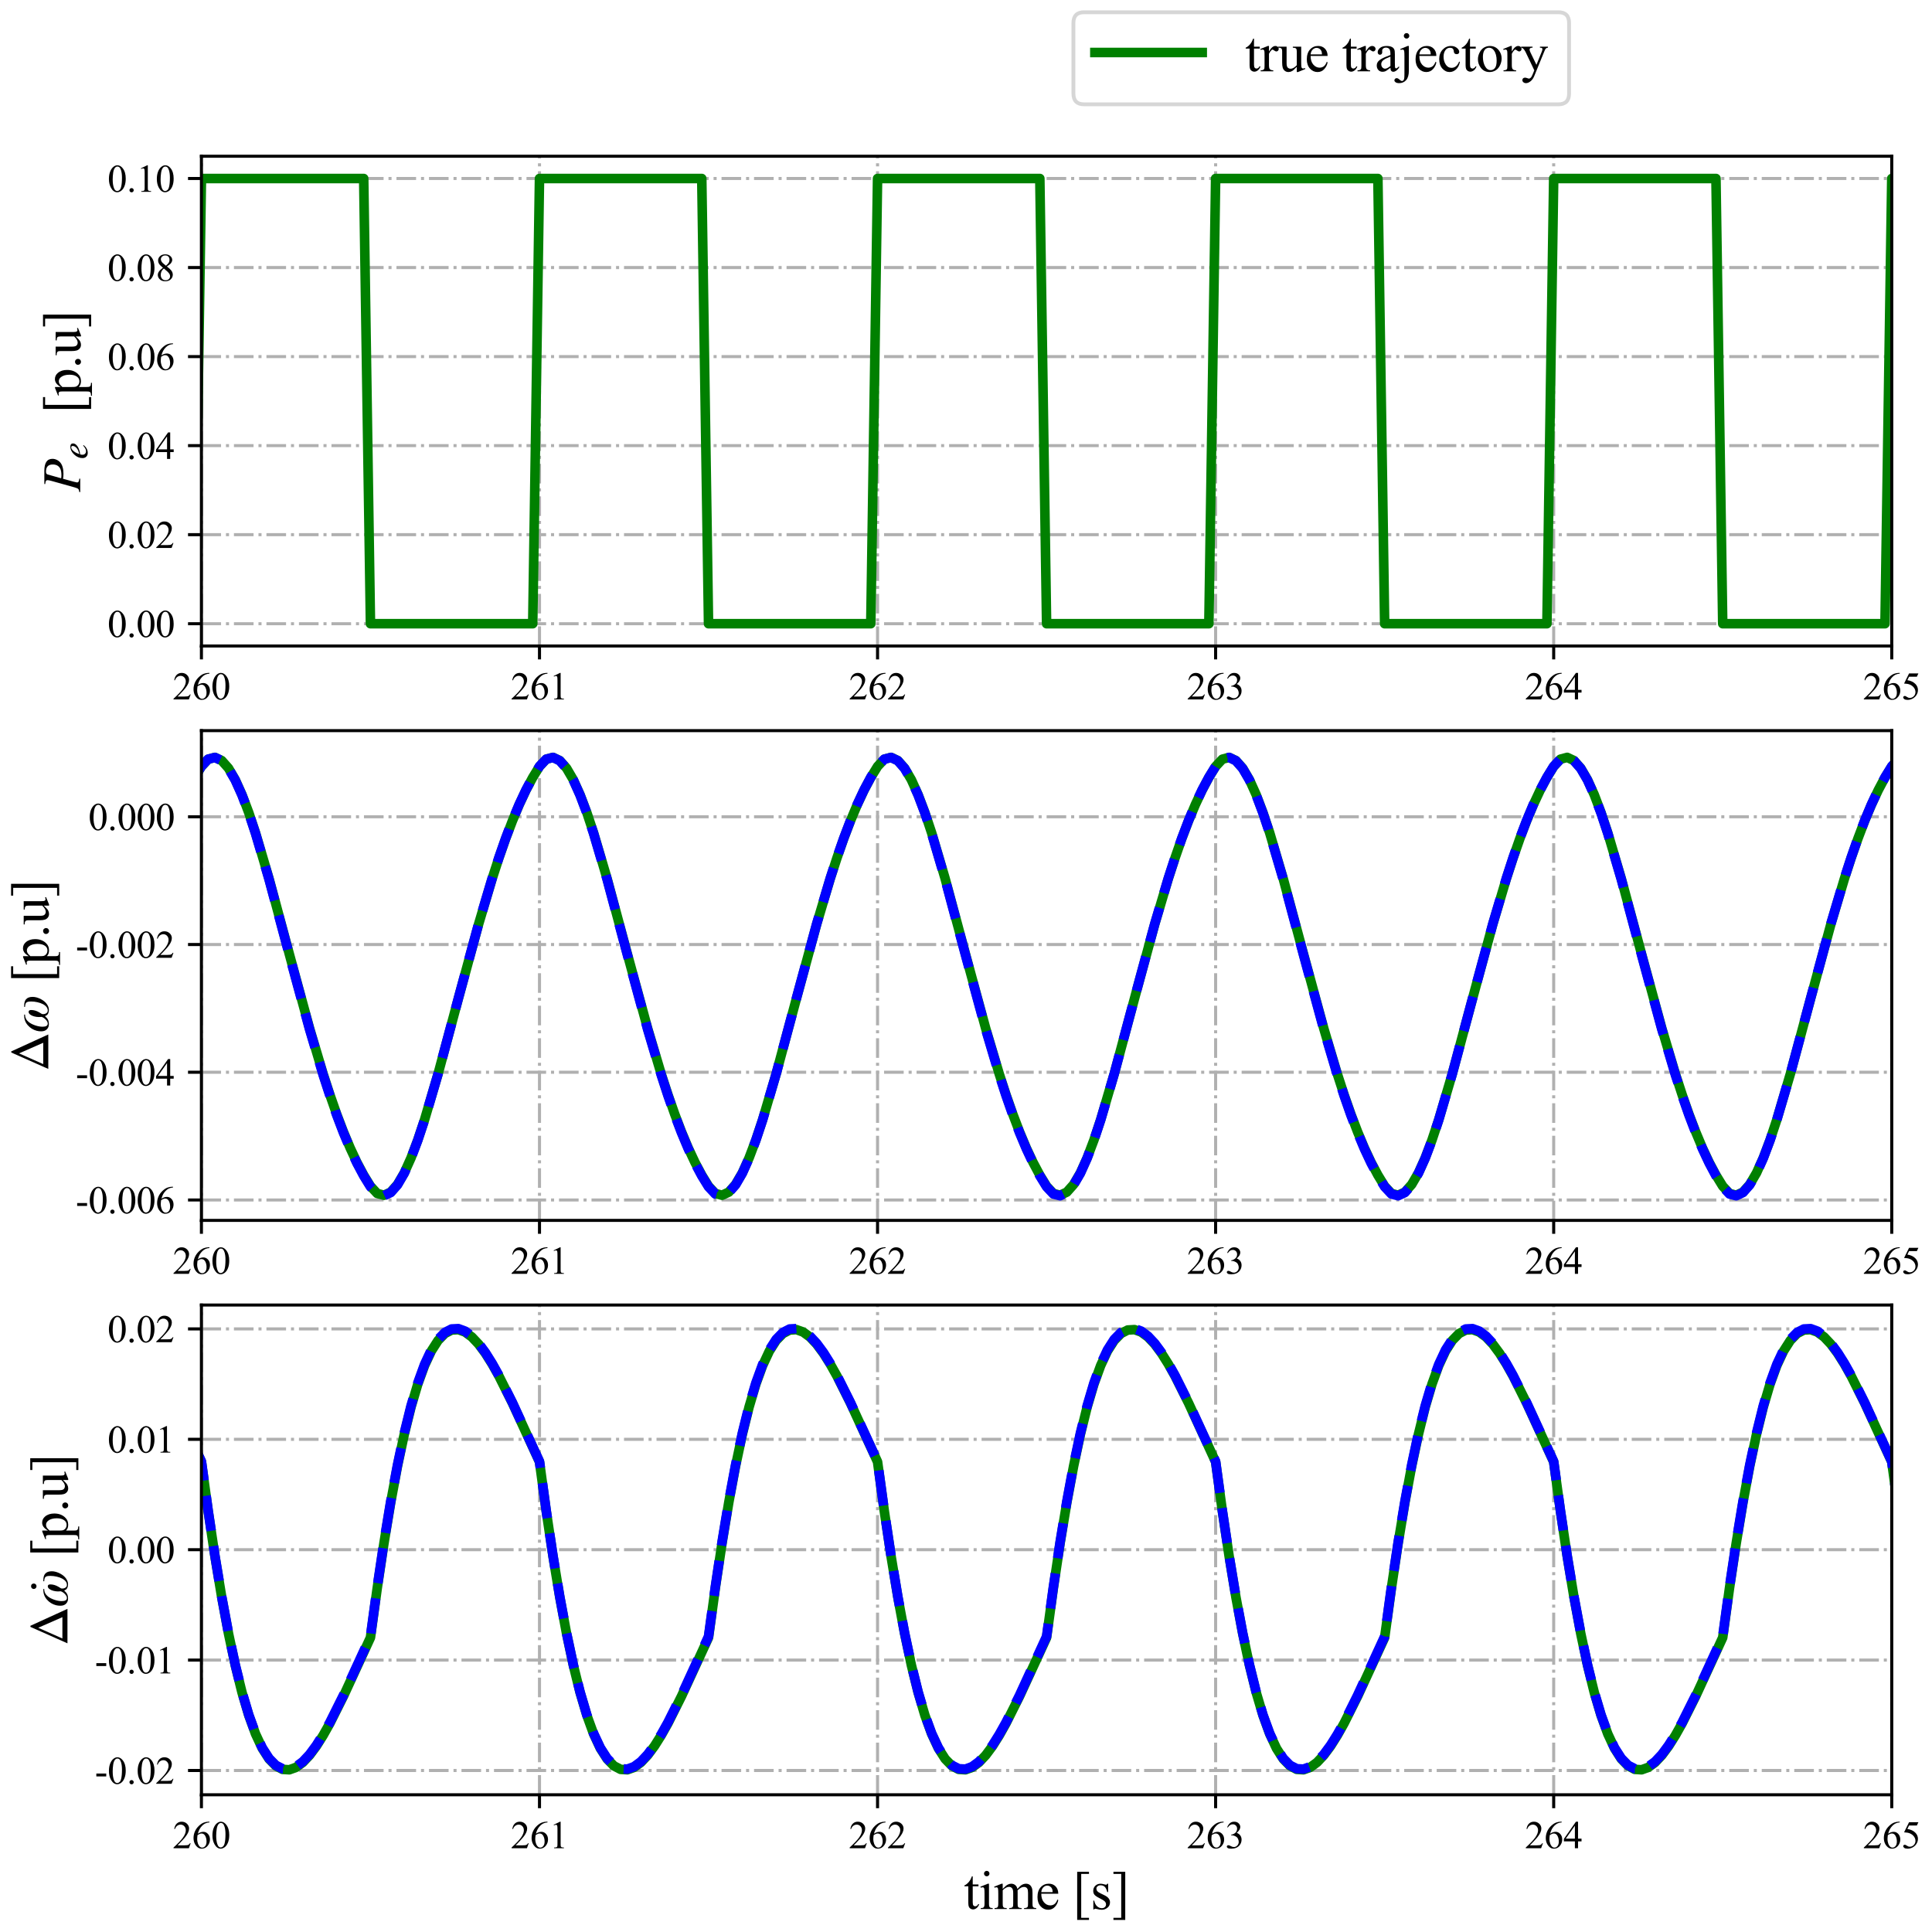 <?xml version="1.0" encoding="utf-8" standalone="no"?>
<!DOCTYPE svg PUBLIC "-//W3C//DTD SVG 1.1//EN"
  "http://www.w3.org/Graphics/SVG/1.1/DTD/svg11.dtd">
<svg xmlns:xlink="http://www.w3.org/1999/xlink" width="504pt" height="504pt" viewBox="0 0 504 504" xmlns="http://www.w3.org/2000/svg" version="1.1">
 <defs>
  <style type="text/css">*{stroke-linejoin: round; stroke-linecap: butt}</style>
 </defs>
 <g id="figure_1">
  <g id="patch_1">
   <path d="M 0 504 
L 504 504 
L 504 0 
L 0 0 
z
" style="fill: #ffffff"/>
  </g>
  <g id="axes_1">
   <g id="patch_2">
    <path d="M 52.546 168.516 
L 493.5 168.516 
L 493.5 40.757 
L 52.546 40.757 
z
" style="fill: #ffffff"/>
   </g>
   <g id="matplotlib.axis_1">
    <g id="xtick_1">
     <g id="line2d_1">
      <path d="M 52.546 168.516 
L 52.546 40.757 
" clip-path="url(#p6ac52b2273)" style="fill: none; stroke-dasharray: 5.12,1.28,0.8,1.28; stroke-dashoffset: 0; stroke: #b0b0b0; stroke-width: 0.8"/>
     </g>
     <g id="line2d_2">
      <defs>
       <path id="m6a49aa0a53" d="M 0 0 
L 0 3.5 
" style="stroke: #000000; stroke-width: 0.8"/>
      </defs>
      <g>
       <use xlink:href="#m6a49aa0a53" x="52.546" y="168.516" style="stroke: #000000; stroke-width: 0.8"/>
      </g>
     </g>
     <g id="text_1">
      <!-- 260 -->
      <g transform="translate(45.046 182.46) scale(0.1 -0.1)">
       <defs>
        <path id="TimesNewRomanPSMT-32" d="M 2934 816 
L 2638 0 
L 138 0 
L 138 116 
Q 1241 1122 1691 1759 
Q 2141 2397 2141 2925 
Q 2141 3328 1894 3587 
Q 1647 3847 1303 3847 
Q 991 3847 742 3664 
Q 494 3481 375 3128 
L 259 3128 
Q 338 3706 661 4015 
Q 984 4325 1469 4325 
Q 1984 4325 2329 3994 
Q 2675 3663 2675 3213 
Q 2675 2891 2525 2569 
Q 2294 2063 1775 1497 
Q 997 647 803 472 
L 1909 472 
Q 2247 472 2383 497 
Q 2519 522 2628 598 
Q 2738 675 2819 816 
L 2934 816 
z
" transform="scale(0.016)"/>
        <path id="TimesNewRomanPSMT-36" d="M 2869 4325 
L 2869 4209 
Q 2456 4169 2195 4045 
Q 1934 3922 1679 3669 
Q 1425 3416 1258 3105 
Q 1091 2794 978 2366 
Q 1428 2675 1881 2675 
Q 2316 2675 2634 2325 
Q 2953 1975 2953 1425 
Q 2953 894 2631 456 
Q 2244 -75 1606 -75 
Q 1172 -75 869 213 
Q 275 772 275 1663 
Q 275 2231 503 2743 
Q 731 3256 1154 3653 
Q 1578 4050 1965 4187 
Q 2353 4325 2688 4325 
L 2869 4325 
z
M 925 2138 
Q 869 1716 869 1456 
Q 869 1156 980 804 
Q 1091 453 1309 247 
Q 1469 100 1697 100 
Q 1969 100 2183 356 
Q 2397 613 2397 1088 
Q 2397 1622 2184 2012 
Q 1972 2403 1581 2403 
Q 1463 2403 1327 2353 
Q 1191 2303 925 2138 
z
" transform="scale(0.016)"/>
        <path id="TimesNewRomanPSMT-30" d="M 231 2094 
Q 231 2819 450 3342 
Q 669 3866 1031 4122 
Q 1313 4325 1613 4325 
Q 2100 4325 2488 3828 
Q 2972 3213 2972 2159 
Q 2972 1422 2759 906 
Q 2547 391 2217 158 
Q 1888 -75 1581 -75 
Q 975 -75 572 641 
Q 231 1244 231 2094 
z
M 844 2016 
Q 844 1141 1059 588 
Q 1238 122 1591 122 
Q 1759 122 1940 273 
Q 2122 425 2216 781 
Q 2359 1319 2359 2297 
Q 2359 3022 2209 3506 
Q 2097 3866 1919 4016 
Q 1791 4119 1609 4119 
Q 1397 4119 1231 3928 
Q 1006 3669 925 3112 
Q 844 2556 844 2016 
z
" transform="scale(0.016)"/>
       </defs>
       <use xlink:href="#TimesNewRomanPSMT-32"/>
       <use xlink:href="#TimesNewRomanPSMT-36" x="50"/>
       <use xlink:href="#TimesNewRomanPSMT-30" x="100"/>
      </g>
     </g>
    </g>
    <g id="xtick_2">
     <g id="line2d_3">
      <path d="M 140.737 168.516 
L 140.737 40.757 
" clip-path="url(#p6ac52b2273)" style="fill: none; stroke-dasharray: 5.12,1.28,0.8,1.28; stroke-dashoffset: 0; stroke: #b0b0b0; stroke-width: 0.8"/>
     </g>
     <g id="line2d_4">
      <g>
       <use xlink:href="#m6a49aa0a53" x="140.737" y="168.516" style="stroke: #000000; stroke-width: 0.8"/>
      </g>
     </g>
     <g id="text_2">
      <!-- 261 -->
      <g transform="translate(133.237 182.46) scale(0.1 -0.1)">
       <defs>
        <path id="TimesNewRomanPSMT-31" d="M 750 3822 
L 1781 4325 
L 1884 4325 
L 1884 747 
Q 1884 391 1914 303 
Q 1944 216 2037 169 
Q 2131 122 2419 116 
L 2419 0 
L 825 0 
L 825 116 
Q 1125 122 1212 167 
Q 1300 213 1334 289 
Q 1369 366 1369 747 
L 1369 3034 
Q 1369 3497 1338 3628 
Q 1316 3728 1258 3775 
Q 1200 3822 1119 3822 
Q 1003 3822 797 3725 
L 750 3822 
z
" transform="scale(0.016)"/>
       </defs>
       <use xlink:href="#TimesNewRomanPSMT-32"/>
       <use xlink:href="#TimesNewRomanPSMT-36" x="50"/>
       <use xlink:href="#TimesNewRomanPSMT-31" x="100"/>
      </g>
     </g>
    </g>
    <g id="xtick_3">
     <g id="line2d_5">
      <path d="M 228.927 168.516 
L 228.927 40.757 
" clip-path="url(#p6ac52b2273)" style="fill: none; stroke-dasharray: 5.12,1.28,0.8,1.28; stroke-dashoffset: 0; stroke: #b0b0b0; stroke-width: 0.8"/>
     </g>
     <g id="line2d_6">
      <g>
       <use xlink:href="#m6a49aa0a53" x="228.927" y="168.516" style="stroke: #000000; stroke-width: 0.8"/>
      </g>
     </g>
     <g id="text_3">
      <!-- 262 -->
      <g transform="translate(221.427 182.46) scale(0.1 -0.1)">
       <use xlink:href="#TimesNewRomanPSMT-32"/>
       <use xlink:href="#TimesNewRomanPSMT-36" x="50"/>
       <use xlink:href="#TimesNewRomanPSMT-32" x="100"/>
      </g>
     </g>
    </g>
    <g id="xtick_4">
     <g id="line2d_7">
      <path d="M 317.118 168.516 
L 317.118 40.757 
" clip-path="url(#p6ac52b2273)" style="fill: none; stroke-dasharray: 5.12,1.28,0.8,1.28; stroke-dashoffset: 0; stroke: #b0b0b0; stroke-width: 0.8"/>
     </g>
     <g id="line2d_8">
      <g>
       <use xlink:href="#m6a49aa0a53" x="317.118" y="168.516" style="stroke: #000000; stroke-width: 0.8"/>
      </g>
     </g>
     <g id="text_4">
      <!-- 263 -->
      <g transform="translate(309.618 182.46) scale(0.1 -0.1)">
       <defs>
        <path id="TimesNewRomanPSMT-33" d="M 325 3431 
Q 506 3859 782 4092 
Q 1059 4325 1472 4325 
Q 1981 4325 2253 3994 
Q 2459 3747 2459 3466 
Q 2459 3003 1878 2509 
Q 2269 2356 2469 2072 
Q 2669 1788 2669 1403 
Q 2669 853 2319 450 
Q 1863 -75 997 -75 
Q 569 -75 414 31 
Q 259 138 259 259 
Q 259 350 332 419 
Q 406 488 509 488 
Q 588 488 669 463 
Q 722 447 909 348 
Q 1097 250 1169 231 
Q 1284 197 1416 197 
Q 1734 197 1970 444 
Q 2206 691 2206 1028 
Q 2206 1275 2097 1509 
Q 2016 1684 1919 1775 
Q 1784 1900 1550 2001 
Q 1316 2103 1072 2103 
L 972 2103 
L 972 2197 
Q 1219 2228 1467 2375 
Q 1716 2522 1828 2728 
Q 1941 2934 1941 3181 
Q 1941 3503 1739 3701 
Q 1538 3900 1238 3900 
Q 753 3900 428 3381 
L 325 3431 
z
" transform="scale(0.016)"/>
       </defs>
       <use xlink:href="#TimesNewRomanPSMT-32"/>
       <use xlink:href="#TimesNewRomanPSMT-36" x="50"/>
       <use xlink:href="#TimesNewRomanPSMT-33" x="100"/>
      </g>
     </g>
    </g>
    <g id="xtick_5">
     <g id="line2d_9">
      <path d="M 405.309 168.516 
L 405.309 40.757 
" clip-path="url(#p6ac52b2273)" style="fill: none; stroke-dasharray: 5.12,1.28,0.8,1.28; stroke-dashoffset: 0; stroke: #b0b0b0; stroke-width: 0.8"/>
     </g>
     <g id="line2d_10">
      <g>
       <use xlink:href="#m6a49aa0a53" x="405.309" y="168.516" style="stroke: #000000; stroke-width: 0.8"/>
      </g>
     </g>
     <g id="text_5">
      <!-- 264 -->
      <g transform="translate(397.809 182.46) scale(0.1 -0.1)">
       <defs>
        <path id="TimesNewRomanPSMT-34" d="M 2978 1563 
L 2978 1119 
L 2409 1119 
L 2409 0 
L 1894 0 
L 1894 1119 
L 100 1119 
L 100 1519 
L 2066 4325 
L 2409 4325 
L 2409 1563 
L 2978 1563 
z
M 1894 1563 
L 1894 3666 
L 406 1563 
L 1894 1563 
z
" transform="scale(0.016)"/>
       </defs>
       <use xlink:href="#TimesNewRomanPSMT-32"/>
       <use xlink:href="#TimesNewRomanPSMT-36" x="50"/>
       <use xlink:href="#TimesNewRomanPSMT-34" x="100"/>
      </g>
     </g>
    </g>
    <g id="xtick_6">
     <g id="line2d_11">
      <path d="M 493.5 168.516 
L 493.5 40.757 
" clip-path="url(#p6ac52b2273)" style="fill: none; stroke-dasharray: 5.12,1.28,0.8,1.28; stroke-dashoffset: 0; stroke: #b0b0b0; stroke-width: 0.8"/>
     </g>
     <g id="line2d_12">
      <g>
       <use xlink:href="#m6a49aa0a53" x="493.5" y="168.516" style="stroke: #000000; stroke-width: 0.8"/>
      </g>
     </g>
     <g id="text_6">
      <!-- 265 -->
      <g transform="translate(486 182.46) scale(0.1 -0.1)">
       <defs>
        <path id="TimesNewRomanPSMT-35" d="M 2778 4238 
L 2534 3706 
L 1259 3706 
L 981 3138 
Q 1809 3016 2294 2522 
Q 2709 2097 2709 1522 
Q 2709 1188 2573 903 
Q 2438 619 2231 419 
Q 2025 219 1772 97 
Q 1413 -75 1034 -75 
Q 653 -75 479 54 
Q 306 184 306 341 
Q 306 428 378 495 
Q 450 563 559 563 
Q 641 563 702 538 
Q 763 513 909 409 
Q 1144 247 1384 247 
Q 1750 247 2026 523 
Q 2303 800 2303 1197 
Q 2303 1581 2056 1914 
Q 1809 2247 1375 2428 
Q 1034 2569 447 2591 
L 1259 4238 
L 2778 4238 
z
" transform="scale(0.016)"/>
       </defs>
       <use xlink:href="#TimesNewRomanPSMT-32"/>
       <use xlink:href="#TimesNewRomanPSMT-36" x="50"/>
       <use xlink:href="#TimesNewRomanPSMT-35" x="100"/>
      </g>
     </g>
    </g>
   </g>
   <g id="matplotlib.axis_2">
    <g id="ytick_1">
     <g id="line2d_13">
      <path d="M 52.546 162.709 
L 493.5 162.709 
" clip-path="url(#p6ac52b2273)" style="fill: none; stroke-dasharray: 5.12,1.28,0.8,1.28; stroke-dashoffset: 0; stroke: #b0b0b0; stroke-width: 0.8"/>
     </g>
     <g id="line2d_14">
      <defs>
       <path id="m00b0205a84" d="M 0 0 
L -3.5 0 
" style="stroke: #000000; stroke-width: 0.8"/>
      </defs>
      <g>
       <use xlink:href="#m00b0205a84" x="52.546" y="162.709" style="stroke: #000000; stroke-width: 0.8"/>
      </g>
     </g>
     <g id="text_7">
      <!-- 0.00 -->
      <g transform="translate(28.046 166.181) scale(0.1 -0.1)">
       <defs>
        <path id="TimesNewRomanPSMT-2e" d="M 800 606 
Q 947 606 1047 504 
Q 1147 403 1147 259 
Q 1147 116 1045 14 
Q 944 -88 800 -88 
Q 656 -88 554 14 
Q 453 116 453 259 
Q 453 406 554 506 
Q 656 606 800 606 
z
" transform="scale(0.016)"/>
       </defs>
       <use xlink:href="#TimesNewRomanPSMT-30"/>
       <use xlink:href="#TimesNewRomanPSMT-2e" x="50"/>
       <use xlink:href="#TimesNewRomanPSMT-30" x="75"/>
       <use xlink:href="#TimesNewRomanPSMT-30" x="125"/>
      </g>
     </g>
    </g>
    <g id="ytick_2">
     <g id="line2d_15">
      <path d="M 52.546 139.48 
L 493.5 139.48 
" clip-path="url(#p6ac52b2273)" style="fill: none; stroke-dasharray: 5.12,1.28,0.8,1.28; stroke-dashoffset: 0; stroke: #b0b0b0; stroke-width: 0.8"/>
     </g>
     <g id="line2d_16">
      <g>
       <use xlink:href="#m00b0205a84" x="52.546" y="139.48" style="stroke: #000000; stroke-width: 0.8"/>
      </g>
     </g>
     <g id="text_8">
      <!-- 0.02 -->
      <g transform="translate(28.046 142.952) scale(0.1 -0.1)">
       <use xlink:href="#TimesNewRomanPSMT-30"/>
       <use xlink:href="#TimesNewRomanPSMT-2e" x="50"/>
       <use xlink:href="#TimesNewRomanPSMT-30" x="75"/>
       <use xlink:href="#TimesNewRomanPSMT-32" x="125"/>
      </g>
     </g>
    </g>
    <g id="ytick_3">
     <g id="line2d_17">
      <path d="M 52.546 116.251 
L 493.5 116.251 
" clip-path="url(#p6ac52b2273)" style="fill: none; stroke-dasharray: 5.12,1.28,0.8,1.28; stroke-dashoffset: 0; stroke: #b0b0b0; stroke-width: 0.8"/>
     </g>
     <g id="line2d_18">
      <g>
       <use xlink:href="#m00b0205a84" x="52.546" y="116.251" style="stroke: #000000; stroke-width: 0.8"/>
      </g>
     </g>
     <g id="text_9">
      <!-- 0.04 -->
      <g transform="translate(28.046 119.723) scale(0.1 -0.1)">
       <use xlink:href="#TimesNewRomanPSMT-30"/>
       <use xlink:href="#TimesNewRomanPSMT-2e" x="50"/>
       <use xlink:href="#TimesNewRomanPSMT-30" x="75"/>
       <use xlink:href="#TimesNewRomanPSMT-34" x="125"/>
      </g>
     </g>
    </g>
    <g id="ytick_4">
     <g id="line2d_19">
      <path d="M 52.546 93.022 
L 493.5 93.022 
" clip-path="url(#p6ac52b2273)" style="fill: none; stroke-dasharray: 5.12,1.28,0.8,1.28; stroke-dashoffset: 0; stroke: #b0b0b0; stroke-width: 0.8"/>
     </g>
     <g id="line2d_20">
      <g>
       <use xlink:href="#m00b0205a84" x="52.546" y="93.022" style="stroke: #000000; stroke-width: 0.8"/>
      </g>
     </g>
     <g id="text_10">
      <!-- 0.06 -->
      <g transform="translate(28.046 96.494) scale(0.1 -0.1)">
       <use xlink:href="#TimesNewRomanPSMT-30"/>
       <use xlink:href="#TimesNewRomanPSMT-2e" x="50"/>
       <use xlink:href="#TimesNewRomanPSMT-30" x="75"/>
       <use xlink:href="#TimesNewRomanPSMT-36" x="125"/>
      </g>
     </g>
    </g>
    <g id="ytick_5">
     <g id="line2d_21">
      <path d="M 52.546 69.793 
L 493.5 69.793 
" clip-path="url(#p6ac52b2273)" style="fill: none; stroke-dasharray: 5.12,1.28,0.8,1.28; stroke-dashoffset: 0; stroke: #b0b0b0; stroke-width: 0.8"/>
     </g>
     <g id="line2d_22">
      <g>
       <use xlink:href="#m00b0205a84" x="52.546" y="69.793" style="stroke: #000000; stroke-width: 0.8"/>
      </g>
     </g>
     <g id="text_11">
      <!-- 0.08 -->
      <g transform="translate(28.046 73.265) scale(0.1 -0.1)">
       <defs>
        <path id="TimesNewRomanPSMT-38" d="M 1228 2134 
Q 725 2547 579 2797 
Q 434 3047 434 3316 
Q 434 3728 753 4026 
Q 1072 4325 1600 4325 
Q 2113 4325 2425 4047 
Q 2738 3769 2738 3413 
Q 2738 3175 2569 2928 
Q 2400 2681 1866 2347 
Q 2416 1922 2594 1678 
Q 2831 1359 2831 1006 
Q 2831 559 2490 242 
Q 2150 -75 1597 -75 
Q 994 -75 656 303 
Q 388 606 388 966 
Q 388 1247 577 1523 
Q 766 1800 1228 2134 
z
M 1719 2469 
Q 2094 2806 2194 3001 
Q 2294 3197 2294 3444 
Q 2294 3772 2109 3958 
Q 1925 4144 1606 4144 
Q 1288 4144 1088 3959 
Q 888 3775 888 3528 
Q 888 3366 970 3203 
Q 1053 3041 1206 2894 
L 1719 2469 
z
M 1375 2016 
Q 1116 1797 991 1539 
Q 866 1281 866 981 
Q 866 578 1086 336 
Q 1306 94 1647 94 
Q 1984 94 2187 284 
Q 2391 475 2391 747 
Q 2391 972 2272 1150 
Q 2050 1481 1375 2016 
z
" transform="scale(0.016)"/>
       </defs>
       <use xlink:href="#TimesNewRomanPSMT-30"/>
       <use xlink:href="#TimesNewRomanPSMT-2e" x="50"/>
       <use xlink:href="#TimesNewRomanPSMT-30" x="75"/>
       <use xlink:href="#TimesNewRomanPSMT-38" x="125"/>
      </g>
     </g>
    </g>
    <g id="ytick_6">
     <g id="line2d_23">
      <path d="M 52.546 46.564 
L 493.5 46.564 
" clip-path="url(#p6ac52b2273)" style="fill: none; stroke-dasharray: 5.12,1.28,0.8,1.28; stroke-dashoffset: 0; stroke: #b0b0b0; stroke-width: 0.8"/>
     </g>
     <g id="line2d_24">
      <g>
       <use xlink:href="#m00b0205a84" x="52.546" y="46.564" style="stroke: #000000; stroke-width: 0.8"/>
      </g>
     </g>
     <g id="text_12">
      <!-- 0.10 -->
      <g transform="translate(28.046 50.036) scale(0.1 -0.1)">
       <use xlink:href="#TimesNewRomanPSMT-30"/>
       <use xlink:href="#TimesNewRomanPSMT-2e" x="50"/>
       <use xlink:href="#TimesNewRomanPSMT-31" x="75"/>
       <use xlink:href="#TimesNewRomanPSMT-30" x="125"/>
      </g>
     </g>
    </g>
    <g id="text_13">
     <!-- $P_e$  [p.u] -->
     <g transform="translate(20.966 128.367) rotate(-90) scale(0.14 -0.14)">
      <defs>
       <path id="STIXGeneral-Italic-50" d="M 934 4179 
L 2477 4179 
Q 3872 4179 3872 3232 
Q 3872 2976 3753 2729 
Q 3635 2483 3437 2317 
Q 2995 1952 2125 1952 
Q 1773 1952 1549 2003 
L 1210 768 
Q 1120 422 1120 365 
Q 1120 250 1216 189 
Q 1312 128 1562 102 
L 1562 0 
L 0 0 
L 0 102 
Q 275 141 361 227 
Q 448 314 538 627 
L 1280 3277 
Q 1389 3667 1389 3808 
Q 1389 3936 1299 3990 
Q 1210 4045 934 4077 
L 934 4179 
z
M 2048 3789 
L 1606 2221 
Q 1792 2189 1939 2189 
Q 2496 2189 2758 2342 
Q 3213 2598 3213 3200 
Q 3213 3987 2381 3987 
Q 2099 3987 2048 3789 
z
" transform="scale(0.016)"/>
       <path id="STIXGeneral-Italic-65" d="M 2291 698 
L 2368 621 
Q 1805 -70 1062 -70 
Q 672 -70 435 170 
Q 198 410 198 806 
Q 198 1555 796 2188 
Q 1395 2822 2112 2822 
Q 2362 2822 2499 2707 
Q 2637 2592 2637 2387 
Q 2637 1965 2147 1632 
Q 1658 1299 819 1190 
Q 755 1062 755 800 
Q 755 538 918 378 
Q 1082 218 1350 218 
Q 1562 218 1754 317 
Q 1946 416 2291 698 
z
M 973 1613 
L 864 1331 
Q 1581 1504 1894 1805 
Q 2214 2112 2214 2426 
Q 2214 2675 1990 2675 
Q 1722 2675 1430 2364 
Q 1139 2054 973 1613 
z
" transform="scale(0.016)"/>
       <path id="TimesNewRomanPSMT-20" transform="scale(0.016)"/>
       <path id="TimesNewRomanPSMT-5b" d="M 1900 -1269 
L 525 -1269 
L 525 4334 
L 1900 4334 
L 1900 4088 
L 994 4088 
L 994 -1025 
L 1900 -1025 
L 1900 -1269 
z
" transform="scale(0.016)"/>
       <path id="TimesNewRomanPSMT-70" d="M -6 2578 
L 875 2934 
L 994 2934 
L 994 2266 
Q 1216 2644 1439 2795 
Q 1663 2947 1909 2947 
Q 2341 2947 2628 2609 
Q 2981 2197 2981 1534 
Q 2981 794 2556 309 
Q 2206 -88 1675 -88 
Q 1444 -88 1275 -22 
Q 1150 25 994 166 
L 994 -706 
Q 994 -1000 1030 -1079 
Q 1066 -1159 1155 -1206 
Q 1244 -1253 1478 -1253 
L 1478 -1369 
L -22 -1369 
L -22 -1253 
L 56 -1253 
Q 228 -1256 350 -1188 
Q 409 -1153 442 -1076 
Q 475 -1000 475 -688 
L 475 2019 
Q 475 2297 450 2372 
Q 425 2447 370 2484 
Q 316 2522 222 2522 
Q 147 2522 31 2478 
L -6 2578 
z
M 994 2081 
L 994 1013 
Q 994 666 1022 556 
Q 1066 375 1236 237 
Q 1406 100 1666 100 
Q 1978 100 2172 344 
Q 2425 663 2425 1241 
Q 2425 1897 2138 2250 
Q 1938 2494 1663 2494 
Q 1513 2494 1366 2419 
Q 1253 2363 994 2081 
z
" transform="scale(0.016)"/>
       <path id="TimesNewRomanPSMT-75" d="M 2709 2863 
L 2709 1128 
Q 2709 631 2732 520 
Q 2756 409 2807 365 
Q 2859 322 2928 322 
Q 3025 322 3147 375 
L 3191 266 
L 2334 -88 
L 2194 -88 
L 2194 519 
Q 1825 119 1631 15 
Q 1438 -88 1222 -88 
Q 981 -88 804 51 
Q 628 191 559 409 
Q 491 628 491 1028 
L 491 2306 
Q 491 2509 447 2587 
Q 403 2666 317 2708 
Q 231 2750 6 2747 
L 6 2863 
L 1009 2863 
L 1009 947 
Q 1009 547 1148 422 
Q 1288 297 1484 297 
Q 1619 297 1789 381 
Q 1959 466 2194 703 
L 2194 2325 
Q 2194 2569 2105 2655 
Q 2016 2741 1734 2747 
L 1734 2863 
L 2709 2863 
z
" transform="scale(0.016)"/>
       <path id="TimesNewRomanPSMT-5d" d="M 234 4334 
L 1609 4334 
L 1609 -1272 
L 234 -1272 
L 234 -1025 
L 1141 -1025 
L 1141 4088 
L 234 4088 
L 234 4334 
z
" transform="scale(0.016)"/>
      </defs>
      <use xlink:href="#STIXGeneral-Italic-50" transform="translate(0 0.281)"/>
      <use xlink:href="#STIXGeneral-Italic-65" transform="translate(61.1 -12.947) scale(0.7)"/>
      <use xlink:href="#TimesNewRomanPSMT-20" transform="translate(96.589 0.281)"/>
      <use xlink:href="#TimesNewRomanPSMT-20" transform="translate(121.589 0.281)"/>
      <use xlink:href="#TimesNewRomanPSMT-5b" transform="translate(146.589 0.281)"/>
      <use xlink:href="#TimesNewRomanPSMT-70" transform="translate(179.89 0.281)"/>
      <use xlink:href="#TimesNewRomanPSMT-2e" transform="translate(229.89 0.281)"/>
      <use xlink:href="#TimesNewRomanPSMT-75" transform="translate(254.89 0.281)"/>
      <use xlink:href="#TimesNewRomanPSMT-5d" transform="translate(304.89 0.281)"/>
     </g>
    </g>
   </g>
   <g id="line2d_25">
    <path d="M 50.783 162.709 
L 52.546 46.564 
L 94.878 46.564 
L 96.641 162.709 
L 138.974 162.709 
L 140.737 46.564 
L 183.069 46.564 
L 184.832 162.709 
L 227.165 162.709 
L 228.927 46.564 
L 271.26 46.564 
L 273.023 162.709 
L 315.355 162.709 
L 317.118 46.564 
L 359.451 46.564 
L 361.214 162.709 
L 403.546 162.709 
L 405.309 46.564 
L 447.642 46.564 
L 449.404 162.709 
L 491.737 162.709 
L 493.5 46.564 
L 495.263 46.564 
L 495.263 46.564 
" clip-path="url(#p6ac52b2273)" style="fill: none; stroke: #008000; stroke-width: 2.5; stroke-linecap: square"/>
   </g>
   <g id="patch_3">
    <path d="M 52.546 168.516 
L 52.546 40.757 
" style="fill: none; stroke: #000000; stroke-width: 0.8; stroke-linejoin: miter; stroke-linecap: square"/>
   </g>
   <g id="patch_4">
    <path d="M 493.5 168.516 
L 493.5 40.757 
" style="fill: none; stroke: #000000; stroke-width: 0.8; stroke-linejoin: miter; stroke-linecap: square"/>
   </g>
   <g id="patch_5">
    <path d="M 52.546 168.516 
L 493.5 168.516 
" style="fill: none; stroke: #000000; stroke-width: 0.8; stroke-linejoin: miter; stroke-linecap: square"/>
   </g>
   <g id="patch_6">
    <path d="M 52.546 40.757 
L 493.5 40.757 
" style="fill: none; stroke: #000000; stroke-width: 0.8; stroke-linejoin: miter; stroke-linecap: square"/>
   </g>
   <g id="legend_1">
    <g id="patch_7">
     <path d="M 282.823 27.216 
L 406.524 27.216 
Q 409.324 27.216 409.324 24.416 
L 409.324 5.995 
Q 409.324 3.195 406.524 3.195 
L 282.823 3.195 
Q 280.023 3.195 280.023 5.995 
L 280.023 24.416 
Q 280.023 27.216 282.823 27.216 
z
" style="fill: #ffffff; opacity: 0.8; stroke: #cccccc; stroke-linejoin: miter"/>
    </g>
    <g id="line2d_26">
     <path d="M 285.623 13.695 
L 299.623 13.695 
L 313.623 13.695 
" style="fill: none; stroke: #008000; stroke-width: 2.5; stroke-linecap: square"/>
    </g>
    <g id="text_14">
     <!-- true trajectory -->
     <g transform="translate(324.823 18.595) scale(0.14 -0.14)">
      <defs>
       <path id="TimesNewRomanPSMT-74" d="M 1031 3803 
L 1031 2863 
L 1700 2863 
L 1700 2644 
L 1031 2644 
L 1031 788 
Q 1031 509 1111 412 
Q 1191 316 1316 316 
Q 1419 316 1516 380 
Q 1613 444 1666 569 
L 1788 569 
Q 1678 263 1478 108 
Q 1278 -47 1066 -47 
Q 922 -47 784 33 
Q 647 113 581 261 
Q 516 409 516 719 
L 516 2644 
L 63 2644 
L 63 2747 
Q 234 2816 414 2980 
Q 594 3144 734 3369 
Q 806 3488 934 3803 
L 1031 3803 
z
" transform="scale(0.016)"/>
       <path id="TimesNewRomanPSMT-72" d="M 1038 2947 
L 1038 2303 
Q 1397 2947 1775 2947 
Q 1947 2947 2059 2842 
Q 2172 2738 2172 2600 
Q 2172 2478 2090 2393 
Q 2009 2309 1897 2309 
Q 1788 2309 1652 2417 
Q 1516 2525 1450 2525 
Q 1394 2525 1328 2463 
Q 1188 2334 1038 2041 
L 1038 669 
Q 1038 431 1097 309 
Q 1138 225 1241 169 
Q 1344 113 1538 113 
L 1538 0 
L 72 0 
L 72 113 
Q 291 113 397 181 
Q 475 231 506 341 
Q 522 394 522 644 
L 522 1753 
Q 522 2253 501 2348 
Q 481 2444 426 2487 
Q 372 2531 291 2531 
Q 194 2531 72 2484 
L 41 2597 
L 906 2947 
L 1038 2947 
z
" transform="scale(0.016)"/>
       <path id="TimesNewRomanPSMT-65" d="M 681 1784 
Q 678 1147 991 784 
Q 1303 422 1725 422 
Q 2006 422 2214 576 
Q 2422 731 2563 1106 
L 2659 1044 
Q 2594 616 2278 264 
Q 1963 -88 1488 -88 
Q 972 -88 605 314 
Q 238 716 238 1394 
Q 238 2128 614 2539 
Q 991 2950 1559 2950 
Q 2041 2950 2350 2633 
Q 2659 2316 2659 1784 
L 681 1784 
z
M 681 1966 
L 2006 1966 
Q 1991 2241 1941 2353 
Q 1863 2528 1708 2628 
Q 1553 2728 1384 2728 
Q 1125 2728 920 2526 
Q 716 2325 681 1966 
z
" transform="scale(0.016)"/>
       <path id="TimesNewRomanPSMT-61" d="M 1822 413 
Q 1381 72 1269 19 
Q 1100 -59 909 -59 
Q 613 -59 420 144 
Q 228 347 228 678 
Q 228 888 322 1041 
Q 450 1253 767 1440 
Q 1084 1628 1822 1897 
L 1822 2009 
Q 1822 2438 1686 2597 
Q 1550 2756 1291 2756 
Q 1094 2756 978 2650 
Q 859 2544 859 2406 
L 866 2225 
Q 866 2081 792 2003 
Q 719 1925 600 1925 
Q 484 1925 411 2006 
Q 338 2088 338 2228 
Q 338 2497 613 2722 
Q 888 2947 1384 2947 
Q 1766 2947 2009 2819 
Q 2194 2722 2281 2516 
Q 2338 2381 2338 1966 
L 2338 994 
Q 2338 584 2353 492 
Q 2369 400 2405 369 
Q 2441 338 2488 338 
Q 2538 338 2575 359 
Q 2641 400 2828 588 
L 2828 413 
Q 2478 -56 2159 -56 
Q 2006 -56 1915 50 
Q 1825 156 1822 413 
z
M 1822 616 
L 1822 1706 
Q 1350 1519 1213 1441 
Q 966 1303 859 1153 
Q 753 1003 753 825 
Q 753 600 887 451 
Q 1022 303 1197 303 
Q 1434 303 1822 616 
z
" transform="scale(0.016)"/>
       <path id="TimesNewRomanPSMT-6a" d="M 925 4447 
Q 1059 4447 1153 4353 
Q 1247 4259 1247 4125 
Q 1247 3994 1153 3900 
Q 1059 3806 925 3806 
Q 794 3806 700 3900 
Q 606 3994 606 4125 
Q 606 4259 700 4353 
Q 794 4447 925 4447 
z
M 1194 2947 
L 1194 66 
Q 1194 -669 881 -1025 
Q 569 -1381 69 -1381 
Q -216 -1381 -353 -1278 
Q -491 -1175 -491 -1066 
Q -491 -956 -414 -878 
Q -338 -800 -234 -800 
Q -153 -800 -69 -841 
Q -16 -863 136 -998 
Q 288 -1134 391 -1134 
Q 466 -1134 537 -1076 
Q 609 -1019 643 -883 
Q 678 -747 678 -294 
L 678 1744 
Q 678 2216 650 2350 
Q 628 2453 581 2492 
Q 534 2531 453 2531 
Q 366 2531 241 2484 
L 197 2597 
L 1059 2947 
L 1194 2947 
z
" transform="scale(0.016)"/>
       <path id="TimesNewRomanPSMT-63" d="M 2631 1088 
Q 2516 522 2178 217 
Q 1841 -88 1431 -88 
Q 944 -88 581 321 
Q 219 731 219 1428 
Q 219 2103 620 2525 
Q 1022 2947 1584 2947 
Q 2006 2947 2278 2723 
Q 2550 2500 2550 2259 
Q 2550 2141 2473 2067 
Q 2397 1994 2259 1994 
Q 2075 1994 1981 2113 
Q 1928 2178 1911 2362 
Q 1894 2547 1784 2644 
Q 1675 2738 1481 2738 
Q 1169 2738 978 2506 
Q 725 2200 725 1697 
Q 725 1184 976 792 
Q 1228 400 1656 400 
Q 1963 400 2206 609 
Q 2378 753 2541 1131 
L 2631 1088 
z
" transform="scale(0.016)"/>
       <path id="TimesNewRomanPSMT-6f" d="M 1600 2947 
Q 2250 2947 2644 2453 
Q 2978 2031 2978 1484 
Q 2978 1100 2793 706 
Q 2609 313 2286 112 
Q 1963 -88 1566 -88 
Q 919 -88 538 428 
Q 216 863 216 1403 
Q 216 1797 411 2186 
Q 606 2575 925 2761 
Q 1244 2947 1600 2947 
z
M 1503 2744 
Q 1338 2744 1170 2645 
Q 1003 2547 900 2300 
Q 797 2053 797 1666 
Q 797 1041 1045 587 
Q 1294 134 1700 134 
Q 2003 134 2200 384 
Q 2397 634 2397 1244 
Q 2397 2006 2069 2444 
Q 1847 2744 1503 2744 
z
" transform="scale(0.016)"/>
       <path id="TimesNewRomanPSMT-79" d="M 38 2863 
L 1372 2863 
L 1372 2747 
L 1306 2747 
Q 1166 2747 1095 2686 
Q 1025 2625 1025 2534 
Q 1025 2413 1128 2197 
L 1825 753 
L 2466 2334 
Q 2519 2463 2519 2588 
Q 2519 2644 2497 2672 
Q 2472 2706 2419 2726 
Q 2366 2747 2231 2747 
L 2231 2863 
L 3163 2863 
L 3163 2747 
Q 3047 2734 2984 2696 
Q 2922 2659 2847 2556 
Q 2819 2513 2741 2316 
L 1575 -541 
Q 1406 -956 1132 -1168 
Q 859 -1381 606 -1381 
Q 422 -1381 303 -1275 
Q 184 -1169 184 -1031 
Q 184 -900 270 -820 
Q 356 -741 506 -741 
Q 609 -741 788 -809 
Q 913 -856 944 -856 
Q 1038 -856 1148 -759 
Q 1259 -663 1372 -384 
L 1575 113 
L 547 2272 
Q 500 2369 397 2513 
Q 319 2622 269 2659 
Q 197 2709 38 2747 
L 38 2863 
z
" transform="scale(0.016)"/>
      </defs>
      <use xlink:href="#TimesNewRomanPSMT-74"/>
      <use xlink:href="#TimesNewRomanPSMT-72" x="27.783"/>
      <use xlink:href="#TimesNewRomanPSMT-75" x="61.084"/>
      <use xlink:href="#TimesNewRomanPSMT-65" x="111.084"/>
      <use xlink:href="#TimesNewRomanPSMT-20" x="155.469"/>
      <use xlink:href="#TimesNewRomanPSMT-74" x="180.469"/>
      <use xlink:href="#TimesNewRomanPSMT-72" x="208.252"/>
      <use xlink:href="#TimesNewRomanPSMT-61" x="241.553"/>
      <use xlink:href="#TimesNewRomanPSMT-6a" x="285.938"/>
      <use xlink:href="#TimesNewRomanPSMT-65" x="313.721"/>
      <use xlink:href="#TimesNewRomanPSMT-63" x="358.105"/>
      <use xlink:href="#TimesNewRomanPSMT-74" x="402.49"/>
      <use xlink:href="#TimesNewRomanPSMT-6f" x="430.273"/>
      <use xlink:href="#TimesNewRomanPSMT-72" x="480.273"/>
      <use xlink:href="#TimesNewRomanPSMT-79" x="513.574"/>
     </g>
    </g>
   </g>
  </g>
  <g id="axes_2">
   <g id="patch_8">
    <path d="M 52.546 318.359 
L 493.5 318.359 
L 493.5 190.599 
L 52.546 190.599 
z
" style="fill: #ffffff"/>
   </g>
   <g id="matplotlib.axis_3">
    <g id="xtick_7">
     <g id="line2d_27">
      <path d="M 52.546 318.359 
L 52.546 190.599 
" clip-path="url(#p6c9c65b9fa)" style="fill: none; stroke-dasharray: 5.12,1.28,0.8,1.28; stroke-dashoffset: 0; stroke: #b0b0b0; stroke-width: 0.8"/>
     </g>
     <g id="line2d_28">
      <g>
       <use xlink:href="#m6a49aa0a53" x="52.546" y="318.359" style="stroke: #000000; stroke-width: 0.8"/>
      </g>
     </g>
     <g id="text_15">
      <!-- 260 -->
      <g transform="translate(45.046 332.302) scale(0.1 -0.1)">
       <use xlink:href="#TimesNewRomanPSMT-32"/>
       <use xlink:href="#TimesNewRomanPSMT-36" x="50"/>
       <use xlink:href="#TimesNewRomanPSMT-30" x="100"/>
      </g>
     </g>
    </g>
    <g id="xtick_8">
     <g id="line2d_29">
      <path d="M 140.737 318.359 
L 140.737 190.599 
" clip-path="url(#p6c9c65b9fa)" style="fill: none; stroke-dasharray: 5.12,1.28,0.8,1.28; stroke-dashoffset: 0; stroke: #b0b0b0; stroke-width: 0.8"/>
     </g>
     <g id="line2d_30">
      <g>
       <use xlink:href="#m6a49aa0a53" x="140.737" y="318.359" style="stroke: #000000; stroke-width: 0.8"/>
      </g>
     </g>
     <g id="text_16">
      <!-- 261 -->
      <g transform="translate(133.237 332.302) scale(0.1 -0.1)">
       <use xlink:href="#TimesNewRomanPSMT-32"/>
       <use xlink:href="#TimesNewRomanPSMT-36" x="50"/>
       <use xlink:href="#TimesNewRomanPSMT-31" x="100"/>
      </g>
     </g>
    </g>
    <g id="xtick_9">
     <g id="line2d_31">
      <path d="M 228.927 318.359 
L 228.927 190.599 
" clip-path="url(#p6c9c65b9fa)" style="fill: none; stroke-dasharray: 5.12,1.28,0.8,1.28; stroke-dashoffset: 0; stroke: #b0b0b0; stroke-width: 0.8"/>
     </g>
     <g id="line2d_32">
      <g>
       <use xlink:href="#m6a49aa0a53" x="228.927" y="318.359" style="stroke: #000000; stroke-width: 0.8"/>
      </g>
     </g>
     <g id="text_17">
      <!-- 262 -->
      <g transform="translate(221.427 332.302) scale(0.1 -0.1)">
       <use xlink:href="#TimesNewRomanPSMT-32"/>
       <use xlink:href="#TimesNewRomanPSMT-36" x="50"/>
       <use xlink:href="#TimesNewRomanPSMT-32" x="100"/>
      </g>
     </g>
    </g>
    <g id="xtick_10">
     <g id="line2d_33">
      <path d="M 317.118 318.359 
L 317.118 190.599 
" clip-path="url(#p6c9c65b9fa)" style="fill: none; stroke-dasharray: 5.12,1.28,0.8,1.28; stroke-dashoffset: 0; stroke: #b0b0b0; stroke-width: 0.8"/>
     </g>
     <g id="line2d_34">
      <g>
       <use xlink:href="#m6a49aa0a53" x="317.118" y="318.359" style="stroke: #000000; stroke-width: 0.8"/>
      </g>
     </g>
     <g id="text_18">
      <!-- 263 -->
      <g transform="translate(309.618 332.302) scale(0.1 -0.1)">
       <use xlink:href="#TimesNewRomanPSMT-32"/>
       <use xlink:href="#TimesNewRomanPSMT-36" x="50"/>
       <use xlink:href="#TimesNewRomanPSMT-33" x="100"/>
      </g>
     </g>
    </g>
    <g id="xtick_11">
     <g id="line2d_35">
      <path d="M 405.309 318.359 
L 405.309 190.599 
" clip-path="url(#p6c9c65b9fa)" style="fill: none; stroke-dasharray: 5.12,1.28,0.8,1.28; stroke-dashoffset: 0; stroke: #b0b0b0; stroke-width: 0.8"/>
     </g>
     <g id="line2d_36">
      <g>
       <use xlink:href="#m6a49aa0a53" x="405.309" y="318.359" style="stroke: #000000; stroke-width: 0.8"/>
      </g>
     </g>
     <g id="text_19">
      <!-- 264 -->
      <g transform="translate(397.809 332.302) scale(0.1 -0.1)">
       <use xlink:href="#TimesNewRomanPSMT-32"/>
       <use xlink:href="#TimesNewRomanPSMT-36" x="50"/>
       <use xlink:href="#TimesNewRomanPSMT-34" x="100"/>
      </g>
     </g>
    </g>
    <g id="xtick_12">
     <g id="line2d_37">
      <path d="M 493.5 318.359 
L 493.5 190.599 
" clip-path="url(#p6c9c65b9fa)" style="fill: none; stroke-dasharray: 5.12,1.28,0.8,1.28; stroke-dashoffset: 0; stroke: #b0b0b0; stroke-width: 0.8"/>
     </g>
     <g id="line2d_38">
      <g>
       <use xlink:href="#m6a49aa0a53" x="493.5" y="318.359" style="stroke: #000000; stroke-width: 0.8"/>
      </g>
     </g>
     <g id="text_20">
      <!-- 265 -->
      <g transform="translate(486 332.302) scale(0.1 -0.1)">
       <use xlink:href="#TimesNewRomanPSMT-32"/>
       <use xlink:href="#TimesNewRomanPSMT-36" x="50"/>
       <use xlink:href="#TimesNewRomanPSMT-35" x="100"/>
      </g>
     </g>
    </g>
   </g>
   <g id="matplotlib.axis_4">
    <g id="ytick_7">
     <g id="line2d_39">
      <path d="M 52.546 313.039 
L 493.5 313.039 
" clip-path="url(#p6c9c65b9fa)" style="fill: none; stroke-dasharray: 5.12,1.28,0.8,1.28; stroke-dashoffset: 0; stroke: #b0b0b0; stroke-width: 0.8"/>
     </g>
     <g id="line2d_40">
      <g>
       <use xlink:href="#m00b0205a84" x="52.546" y="313.039" style="stroke: #000000; stroke-width: 0.8"/>
      </g>
     </g>
     <g id="text_21">
      <!-- -0.006 -->
      <g transform="translate(19.716 316.511) scale(0.1 -0.1)">
       <defs>
        <path id="TimesNewRomanPSMT-2d" d="M 259 1672 
L 1875 1672 
L 1875 1200 
L 259 1200 
L 259 1672 
z
" transform="scale(0.016)"/>
       </defs>
       <use xlink:href="#TimesNewRomanPSMT-2d"/>
       <use xlink:href="#TimesNewRomanPSMT-30" x="33.301"/>
       <use xlink:href="#TimesNewRomanPSMT-2e" x="83.301"/>
       <use xlink:href="#TimesNewRomanPSMT-30" x="108.301"/>
       <use xlink:href="#TimesNewRomanPSMT-30" x="158.301"/>
       <use xlink:href="#TimesNewRomanPSMT-36" x="208.301"/>
      </g>
     </g>
    </g>
    <g id="ytick_8">
     <g id="line2d_41">
      <path d="M 52.546 279.716 
L 493.5 279.716 
" clip-path="url(#p6c9c65b9fa)" style="fill: none; stroke-dasharray: 5.12,1.28,0.8,1.28; stroke-dashoffset: 0; stroke: #b0b0b0; stroke-width: 0.8"/>
     </g>
     <g id="line2d_42">
      <g>
       <use xlink:href="#m00b0205a84" x="52.546" y="279.716" style="stroke: #000000; stroke-width: 0.8"/>
      </g>
     </g>
     <g id="text_22">
      <!-- -0.004 -->
      <g transform="translate(19.716 283.187) scale(0.1 -0.1)">
       <use xlink:href="#TimesNewRomanPSMT-2d"/>
       <use xlink:href="#TimesNewRomanPSMT-30" x="33.301"/>
       <use xlink:href="#TimesNewRomanPSMT-2e" x="83.301"/>
       <use xlink:href="#TimesNewRomanPSMT-30" x="108.301"/>
       <use xlink:href="#TimesNewRomanPSMT-30" x="158.301"/>
       <use xlink:href="#TimesNewRomanPSMT-34" x="208.301"/>
      </g>
     </g>
    </g>
    <g id="ytick_9">
     <g id="line2d_43">
      <path d="M 52.546 246.392 
L 493.5 246.392 
" clip-path="url(#p6c9c65b9fa)" style="fill: none; stroke-dasharray: 5.12,1.28,0.8,1.28; stroke-dashoffset: 0; stroke: #b0b0b0; stroke-width: 0.8"/>
     </g>
     <g id="line2d_44">
      <g>
       <use xlink:href="#m00b0205a84" x="52.546" y="246.392" style="stroke: #000000; stroke-width: 0.8"/>
      </g>
     </g>
     <g id="text_23">
      <!-- -0.002 -->
      <g transform="translate(19.716 249.864) scale(0.1 -0.1)">
       <use xlink:href="#TimesNewRomanPSMT-2d"/>
       <use xlink:href="#TimesNewRomanPSMT-30" x="33.301"/>
       <use xlink:href="#TimesNewRomanPSMT-2e" x="83.301"/>
       <use xlink:href="#TimesNewRomanPSMT-30" x="108.301"/>
       <use xlink:href="#TimesNewRomanPSMT-30" x="158.301"/>
       <use xlink:href="#TimesNewRomanPSMT-32" x="208.301"/>
      </g>
     </g>
    </g>
    <g id="ytick_10">
     <g id="line2d_45">
      <path d="M 52.546 213.068 
L 493.5 213.068 
" clip-path="url(#p6c9c65b9fa)" style="fill: none; stroke-dasharray: 5.12,1.28,0.8,1.28; stroke-dashoffset: 0; stroke: #b0b0b0; stroke-width: 0.8"/>
     </g>
     <g id="line2d_46">
      <g>
       <use xlink:href="#m00b0205a84" x="52.546" y="213.068" style="stroke: #000000; stroke-width: 0.8"/>
      </g>
     </g>
     <g id="text_24">
      <!-- 0.000 -->
      <g transform="translate(23.046 216.54) scale(0.1 -0.1)">
       <use xlink:href="#TimesNewRomanPSMT-30"/>
       <use xlink:href="#TimesNewRomanPSMT-2e" x="50"/>
       <use xlink:href="#TimesNewRomanPSMT-30" x="75"/>
       <use xlink:href="#TimesNewRomanPSMT-30" x="125"/>
       <use xlink:href="#TimesNewRomanPSMT-30" x="175"/>
      </g>
     </g>
    </g>
    <g id="text_25">
     <!-- $\Delta \omega$ [p.u] -->
     <g transform="translate(12.636 279.539) rotate(-90) scale(0.14 -0.14)">
      <defs>
       <path id="STIXGeneral-Regular-394" d="M 4320 0 
L 307 0 
L 2221 4314 
L 2349 4314 
L 4320 0 
z
M 3354 589 
L 2118 3405 
L 870 589 
L 3354 589 
z
" transform="scale(0.016)"/>
       <path id="STIXGeneral-Italic-3c9" d="M 3021 2810 
L 3136 2810 
Q 3648 2810 3898 2598 
Q 4186 2355 4186 1824 
Q 4186 1357 3910 838 
Q 3667 390 3334 160 
Q 3002 -70 2669 -70 
Q 2438 -70 2281 3 
Q 2125 77 2064 160 
Q 2003 243 1939 384 
Q 1741 147 1533 38 
Q 1325 -70 998 -70 
Q 659 -70 416 160 
Q 173 390 173 832 
Q 173 1101 237 1350 
Q 403 1965 883 2387 
Q 1363 2810 2010 2810 
L 2125 2810 
L 2125 2707 
Q 1606 2707 1267 2291 
Q 1024 1990 867 1526 
Q 710 1062 710 666 
Q 710 64 1075 64 
Q 1286 64 1523 285 
Q 1760 506 1856 774 
Q 1837 915 1837 1101 
Q 1837 1363 1914 1651 
Q 1984 1920 2125 2105 
Q 2266 2291 2432 2291 
Q 2656 2291 2656 1997 
Q 2656 1530 2387 1062 
Q 2272 864 2189 736 
Q 2176 691 2176 602 
Q 2176 384 2288 224 
Q 2400 64 2592 64 
Q 3040 64 3341 627 
Q 3482 896 3565 1270 
Q 3648 1645 3648 1971 
Q 3648 2240 3616 2362 
Q 3565 2566 3411 2636 
Q 3258 2707 3021 2707 
L 3021 2810 
z
" transform="scale(0.016)"/>
      </defs>
      <use xlink:href="#STIXGeneral-Regular-394" transform="translate(0 0.281)"/>
      <use xlink:href="#STIXGeneral-Italic-3c9" transform="translate(72.2 0.281)"/>
      <use xlink:href="#TimesNewRomanPSMT-20" transform="translate(140.8 0.281)"/>
      <use xlink:href="#TimesNewRomanPSMT-5b" transform="translate(165.8 0.281)"/>
      <use xlink:href="#TimesNewRomanPSMT-70" transform="translate(199.101 0.281)"/>
      <use xlink:href="#TimesNewRomanPSMT-2e" transform="translate(249.101 0.281)"/>
      <use xlink:href="#TimesNewRomanPSMT-75" transform="translate(274.101 0.281)"/>
      <use xlink:href="#TimesNewRomanPSMT-5d" transform="translate(324.101 0.281)"/>
     </g>
    </g>
   </g>
   <g id="line2d_47">
    <path d="M 50.783 202.82 
L 52.546 199.946 
L 54.309 198.049 
L 56.074 197.579 
L 57.837 198.406 
L 59.6 200.396 
L 61.365 203.413 
L 63.128 207.321 
L 64.894 211.985 
L 66.657 217.275 
L 70.185 229.229 
L 75.476 248.89 
L 80.768 268.321 
L 84.293 280.161 
L 86.059 285.587 
L 87.822 290.632 
L 89.587 295.268 
L 91.35 299.476 
L 93.113 303.243 
L 94.878 306.563 
L 96.641 309.437 
L 98.404 311.334 
L 100.17 311.805 
L 101.932 310.978 
L 103.695 308.988 
L 105.461 305.971 
L 107.224 302.063 
L 108.989 297.398 
L 110.752 292.109 
L 114.28 280.155 
L 119.572 260.494 
L 124.863 241.062 
L 128.389 229.222 
L 130.154 223.797 
L 131.917 218.752 
L 133.683 214.116 
L 135.445 209.908 
L 137.208 206.141 
L 138.974 202.82 
L 140.737 199.946 
L 142.499 198.049 
L 144.265 197.579 
L 146.028 198.406 
L 147.791 200.396 
L 149.556 203.413 
L 151.319 207.321 
L 153.085 211.985 
L 154.847 217.275 
L 158.376 229.229 
L 163.667 248.89 
L 168.958 268.321 
L 172.484 280.161 
L 174.25 285.587 
L 176.012 290.632 
L 177.778 295.268 
L 179.541 299.476 
L 181.304 303.243 
L 183.069 306.563 
L 184.832 309.437 
L 186.595 311.334 
L 188.36 311.805 
L 190.123 310.978 
L 191.886 308.988 
L 193.652 305.971 
L 195.414 302.063 
L 197.18 297.398 
L 198.943 292.109 
L 202.471 280.155 
L 207.762 260.494 
L 213.054 241.062 
L 216.579 229.222 
L 218.345 223.797 
L 220.108 218.752 
L 221.873 214.116 
L 223.636 209.908 
L 225.399 206.141 
L 227.165 202.82 
L 228.927 199.946 
L 230.69 198.049 
L 232.456 197.579 
L 234.219 198.406 
L 235.982 200.396 
L 237.747 203.413 
L 239.51 207.321 
L 241.275 211.985 
L 243.038 217.275 
L 246.567 229.229 
L 251.858 248.89 
L 257.149 268.321 
L 260.675 280.161 
L 262.44 285.587 
L 264.203 290.632 
L 265.969 295.268 
L 267.732 299.476 
L 269.494 303.243 
L 271.26 306.563 
L 273.023 309.437 
L 274.786 311.334 
L 276.551 311.805 
L 278.314 310.978 
L 280.077 308.988 
L 281.842 305.971 
L 283.605 302.063 
L 285.371 297.398 
L 287.134 292.109 
L 290.662 280.155 
L 295.953 260.494 
L 301.245 241.062 
L 304.77 229.222 
L 306.536 223.797 
L 308.299 218.752 
L 310.064 214.116 
L 311.827 209.908 
L 313.59 206.141 
L 315.355 202.82 
L 317.118 199.946 
L 318.881 198.049 
L 320.647 197.579 
L 322.409 198.406 
L 324.172 200.396 
L 325.938 203.413 
L 327.701 207.321 
L 329.466 211.985 
L 331.229 217.275 
L 334.757 229.229 
L 340.049 248.89 
L 345.34 268.321 
L 348.866 280.161 
L 350.631 285.587 
L 352.394 290.632 
L 354.16 295.268 
L 355.922 299.476 
L 357.685 303.243 
L 359.451 306.563 
L 361.214 309.437 
L 362.976 311.334 
L 364.742 311.805 
L 366.505 310.978 
L 368.268 308.988 
L 370.033 305.971 
L 371.796 302.063 
L 373.562 297.398 
L 375.324 292.109 
L 378.853 280.155 
L 384.144 260.494 
L 389.435 241.062 
L 392.961 229.222 
L 394.727 223.797 
L 396.489 218.752 
L 398.255 214.116 
L 400.018 209.908 
L 401.781 206.141 
L 403.546 202.82 
L 405.309 199.946 
L 407.072 198.049 
L 408.837 197.579 
L 410.6 198.406 
L 412.363 200.396 
L 414.129 203.413 
L 415.891 207.321 
L 417.657 211.985 
L 419.42 217.275 
L 422.948 229.229 
L 428.239 248.89 
L 433.531 268.321 
L 437.056 280.161 
L 438.822 285.587 
L 440.585 290.632 
L 442.35 295.268 
L 444.113 299.476 
L 445.876 303.243 
L 447.642 306.563 
L 449.404 309.437 
L 451.167 311.334 
L 452.933 311.805 
L 454.696 310.978 
L 456.458 308.988 
L 458.224 305.971 
L 459.987 302.063 
L 461.752 297.398 
L 463.515 292.109 
L 467.044 280.155 
L 472.335 260.494 
L 477.626 241.062 
L 481.152 229.222 
L 482.917 223.797 
L 484.68 218.752 
L 486.446 214.116 
L 488.209 209.908 
L 489.971 206.141 
L 491.737 202.82 
L 493.5 199.946 
L 495.263 198.049 
L 495.263 198.049 
" clip-path="url(#p6c9c65b9fa)" style="fill: none; stroke: #008000; stroke-width: 2.5; stroke-linecap: square"/>
   </g>
   <g id="line2d_48">
    <path d="M 50.783 202.759 
L 52.546 199.899 
L 54.309 198.038 
L 56.074 197.598 
L 57.837 198.45 
L 59.6 200.462 
L 61.365 203.501 
L 63.128 207.429 
L 64.894 212.113 
L 66.657 217.423 
L 70.185 229.413 
L 75.476 249.115 
L 80.768 268.563 
L 84.293 280.4 
L 86.059 285.819 
L 87.822 290.856 
L 89.587 295.482 
L 91.35 299.678 
L 93.113 303.431 
L 94.878 306.737 
L 96.641 309.596 
L 98.404 311.476 
L 100.17 311.932 
L 101.932 311.093 
L 103.695 309.09 
L 105.461 306.059 
L 107.224 302.135 
L 108.989 297.453 
L 110.752 292.144 
L 114.28 280.148 
L 119.572 260.431 
L 124.863 240.964 
L 128.389 229.116 
L 130.154 223.692 
L 131.917 218.651 
L 133.683 214.021 
L 135.445 209.822 
L 137.208 206.066 
L 138.974 202.759 
L 140.737 199.899 
L 142.499 198.038 
L 144.265 197.598 
L 146.028 198.45 
L 147.791 200.462 
L 149.556 203.501 
L 151.319 207.429 
L 153.085 212.113 
L 154.847 217.423 
L 158.376 229.413 
L 163.667 249.115 
L 168.958 268.563 
L 172.484 280.4 
L 174.25 285.819 
L 176.012 290.856 
L 177.778 295.482 
L 179.541 299.678 
L 181.304 303.431 
L 183.069 306.737 
L 184.832 309.596 
L 186.595 311.476 
L 188.36 311.932 
L 190.123 311.093 
L 191.886 309.09 
L 193.652 306.059 
L 195.414 302.135 
L 197.18 297.453 
L 198.943 292.144 
L 202.471 280.148 
L 207.762 260.431 
L 213.054 240.964 
L 216.579 229.116 
L 218.345 223.692 
L 220.108 218.651 
L 221.873 214.021 
L 223.636 209.822 
L 225.399 206.066 
L 227.165 202.759 
L 228.927 199.899 
L 230.69 198.038 
L 232.456 197.598 
L 234.219 198.45 
L 235.982 200.462 
L 237.747 203.501 
L 239.51 207.429 
L 241.275 212.113 
L 243.038 217.423 
L 246.567 229.413 
L 251.858 249.115 
L 257.149 268.563 
L 260.675 280.4 
L 262.44 285.819 
L 264.203 290.856 
L 265.969 295.482 
L 267.732 299.678 
L 269.494 303.431 
L 271.26 306.737 
L 273.023 309.596 
L 274.786 311.476 
L 276.551 311.932 
L 278.314 311.093 
L 280.077 309.09 
L 281.842 306.059 
L 283.605 302.135 
L 285.371 297.453 
L 287.134 292.144 
L 290.662 280.148 
L 295.953 260.431 
L 301.245 240.964 
L 304.77 229.116 
L 306.536 223.692 
L 308.299 218.651 
L 310.064 214.021 
L 311.827 209.822 
L 313.59 206.066 
L 315.355 202.759 
L 317.118 199.899 
L 318.881 198.038 
L 320.647 197.598 
L 322.409 198.45 
L 324.172 200.462 
L 325.938 203.501 
L 327.701 207.429 
L 329.466 212.113 
L 331.229 217.423 
L 334.757 229.413 
L 340.049 249.115 
L 345.34 268.563 
L 348.866 280.4 
L 350.631 285.819 
L 352.394 290.856 
L 354.16 295.482 
L 355.922 299.678 
L 357.685 303.431 
L 359.451 306.737 
L 361.214 309.596 
L 362.976 311.476 
L 364.742 311.932 
L 366.505 311.093 
L 368.268 309.09 
L 370.033 306.059 
L 371.796 302.135 
L 373.562 297.453 
L 375.324 292.144 
L 378.853 280.148 
L 384.144 260.431 
L 389.435 240.964 
L 392.961 229.116 
L 394.727 223.692 
L 396.489 218.651 
L 398.255 214.021 
L 400.018 209.822 
L 401.781 206.066 
L 403.546 202.759 
L 405.309 199.899 
L 407.072 198.038 
L 408.837 197.598 
L 410.6 198.45 
L 412.363 200.462 
L 414.129 203.501 
L 415.891 207.429 
L 417.657 212.113 
L 419.42 217.423 
L 422.948 229.413 
L 428.239 249.115 
L 433.531 268.563 
L 437.056 280.4 
L 438.822 285.819 
L 440.585 290.856 
L 442.35 295.482 
L 444.113 299.678 
L 445.876 303.431 
L 447.642 306.737 
L 449.404 309.596 
L 451.167 311.476 
L 452.933 311.932 
L 454.696 311.093 
L 456.458 309.09 
L 458.224 306.059 
L 459.987 302.135 
L 461.752 297.453 
L 463.515 292.144 
L 467.044 280.148 
L 472.335 260.431 
L 477.626 240.964 
L 481.152 229.116 
L 482.917 223.692 
L 484.68 218.651 
L 486.446 214.021 
L 488.209 209.822 
L 489.971 206.066 
L 491.737 202.759 
L 493.5 199.899 
L 495.263 198.038 
L 495.263 198.038 
" clip-path="url(#p6c9c65b9fa)" style="fill: none; stroke-dasharray: 9.25,4; stroke-dashoffset: 0; stroke: #0000ff; stroke-width: 2.5"/>
   </g>
   <g id="patch_9">
    <path d="M 52.546 318.359 
L 52.546 190.599 
" style="fill: none; stroke: #000000; stroke-width: 0.8; stroke-linejoin: miter; stroke-linecap: square"/>
   </g>
   <g id="patch_10">
    <path d="M 493.5 318.359 
L 493.5 190.599 
" style="fill: none; stroke: #000000; stroke-width: 0.8; stroke-linejoin: miter; stroke-linecap: square"/>
   </g>
   <g id="patch_11">
    <path d="M 52.546 318.359 
L 493.5 318.359 
" style="fill: none; stroke: #000000; stroke-width: 0.8; stroke-linejoin: miter; stroke-linecap: square"/>
   </g>
   <g id="patch_12">
    <path d="M 52.546 190.599 
L 493.5 190.599 
" style="fill: none; stroke: #000000; stroke-width: 0.8; stroke-linejoin: miter; stroke-linecap: square"/>
   </g>
  </g>
  <g id="axes_3">
   <g id="patch_13">
    <path d="M 52.546 468.201 
L 493.5 468.201 
L 493.5 340.442 
L 52.546 340.442 
z
" style="fill: #ffffff"/>
   </g>
   <g id="matplotlib.axis_5">
    <g id="xtick_13">
     <g id="line2d_49">
      <path d="M 52.546 468.201 
L 52.546 340.442 
" clip-path="url(#p78206a562f)" style="fill: none; stroke-dasharray: 5.12,1.28,0.8,1.28; stroke-dashoffset: 0; stroke: #b0b0b0; stroke-width: 0.8"/>
     </g>
     <g id="line2d_50">
      <g>
       <use xlink:href="#m6a49aa0a53" x="52.546" y="468.201" style="stroke: #000000; stroke-width: 0.8"/>
      </g>
     </g>
     <g id="text_26">
      <!-- 260 -->
      <g transform="translate(45.046 482.145) scale(0.1 -0.1)">
       <use xlink:href="#TimesNewRomanPSMT-32"/>
       <use xlink:href="#TimesNewRomanPSMT-36" x="50"/>
       <use xlink:href="#TimesNewRomanPSMT-30" x="100"/>
      </g>
     </g>
    </g>
    <g id="xtick_14">
     <g id="line2d_51">
      <path d="M 140.737 468.201 
L 140.737 340.442 
" clip-path="url(#p78206a562f)" style="fill: none; stroke-dasharray: 5.12,1.28,0.8,1.28; stroke-dashoffset: 0; stroke: #b0b0b0; stroke-width: 0.8"/>
     </g>
     <g id="line2d_52">
      <g>
       <use xlink:href="#m6a49aa0a53" x="140.737" y="468.201" style="stroke: #000000; stroke-width: 0.8"/>
      </g>
     </g>
     <g id="text_27">
      <!-- 261 -->
      <g transform="translate(133.237 482.145) scale(0.1 -0.1)">
       <use xlink:href="#TimesNewRomanPSMT-32"/>
       <use xlink:href="#TimesNewRomanPSMT-36" x="50"/>
       <use xlink:href="#TimesNewRomanPSMT-31" x="100"/>
      </g>
     </g>
    </g>
    <g id="xtick_15">
     <g id="line2d_53">
      <path d="M 228.927 468.201 
L 228.927 340.442 
" clip-path="url(#p78206a562f)" style="fill: none; stroke-dasharray: 5.12,1.28,0.8,1.28; stroke-dashoffset: 0; stroke: #b0b0b0; stroke-width: 0.8"/>
     </g>
     <g id="line2d_54">
      <g>
       <use xlink:href="#m6a49aa0a53" x="228.927" y="468.201" style="stroke: #000000; stroke-width: 0.8"/>
      </g>
     </g>
     <g id="text_28">
      <!-- 262 -->
      <g transform="translate(221.427 482.145) scale(0.1 -0.1)">
       <use xlink:href="#TimesNewRomanPSMT-32"/>
       <use xlink:href="#TimesNewRomanPSMT-36" x="50"/>
       <use xlink:href="#TimesNewRomanPSMT-32" x="100"/>
      </g>
     </g>
    </g>
    <g id="xtick_16">
     <g id="line2d_55">
      <path d="M 317.118 468.201 
L 317.118 340.442 
" clip-path="url(#p78206a562f)" style="fill: none; stroke-dasharray: 5.12,1.28,0.8,1.28; stroke-dashoffset: 0; stroke: #b0b0b0; stroke-width: 0.8"/>
     </g>
     <g id="line2d_56">
      <g>
       <use xlink:href="#m6a49aa0a53" x="317.118" y="468.201" style="stroke: #000000; stroke-width: 0.8"/>
      </g>
     </g>
     <g id="text_29">
      <!-- 263 -->
      <g transform="translate(309.618 482.145) scale(0.1 -0.1)">
       <use xlink:href="#TimesNewRomanPSMT-32"/>
       <use xlink:href="#TimesNewRomanPSMT-36" x="50"/>
       <use xlink:href="#TimesNewRomanPSMT-33" x="100"/>
      </g>
     </g>
    </g>
    <g id="xtick_17">
     <g id="line2d_57">
      <path d="M 405.309 468.201 
L 405.309 340.442 
" clip-path="url(#p78206a562f)" style="fill: none; stroke-dasharray: 5.12,1.28,0.8,1.28; stroke-dashoffset: 0; stroke: #b0b0b0; stroke-width: 0.8"/>
     </g>
     <g id="line2d_58">
      <g>
       <use xlink:href="#m6a49aa0a53" x="405.309" y="468.201" style="stroke: #000000; stroke-width: 0.8"/>
      </g>
     </g>
     <g id="text_30">
      <!-- 264 -->
      <g transform="translate(397.809 482.145) scale(0.1 -0.1)">
       <use xlink:href="#TimesNewRomanPSMT-32"/>
       <use xlink:href="#TimesNewRomanPSMT-36" x="50"/>
       <use xlink:href="#TimesNewRomanPSMT-34" x="100"/>
      </g>
     </g>
    </g>
    <g id="xtick_18">
     <g id="line2d_59">
      <path d="M 493.5 468.201 
L 493.5 340.442 
" clip-path="url(#p78206a562f)" style="fill: none; stroke-dasharray: 5.12,1.28,0.8,1.28; stroke-dashoffset: 0; stroke: #b0b0b0; stroke-width: 0.8"/>
     </g>
     <g id="line2d_60">
      <g>
       <use xlink:href="#m6a49aa0a53" x="493.5" y="468.201" style="stroke: #000000; stroke-width: 0.8"/>
      </g>
     </g>
     <g id="text_31">
      <!-- 265 -->
      <g transform="translate(486 482.145) scale(0.1 -0.1)">
       <use xlink:href="#TimesNewRomanPSMT-32"/>
       <use xlink:href="#TimesNewRomanPSMT-36" x="50"/>
       <use xlink:href="#TimesNewRomanPSMT-35" x="100"/>
      </g>
     </g>
    </g>
    <g id="text_32">
     <!-- time [s] -->
     <g transform="translate(251.445 498.005) scale(0.14 -0.14)">
      <defs>
       <path id="TimesNewRomanPSMT-69" d="M 928 4444 
Q 1059 4444 1151 4351 
Q 1244 4259 1244 4128 
Q 1244 3997 1151 3903 
Q 1059 3809 928 3809 
Q 797 3809 703 3903 
Q 609 3997 609 4128 
Q 609 4259 701 4351 
Q 794 4444 928 4444 
z
M 1188 2947 
L 1188 647 
Q 1188 378 1227 289 
Q 1266 200 1342 156 
Q 1419 113 1622 113 
L 1622 0 
L 231 0 
L 231 113 
Q 441 113 512 153 
Q 584 194 626 287 
Q 669 381 669 647 
L 669 1750 
Q 669 2216 641 2353 
Q 619 2453 572 2492 
Q 525 2531 444 2531 
Q 356 2531 231 2484 
L 188 2597 
L 1050 2947 
L 1188 2947 
z
" transform="scale(0.016)"/>
       <path id="TimesNewRomanPSMT-6d" d="M 1050 2338 
Q 1363 2650 1419 2697 
Q 1559 2816 1721 2881 
Q 1884 2947 2044 2947 
Q 2313 2947 2506 2790 
Q 2700 2634 2766 2338 
Q 3088 2713 3309 2830 
Q 3531 2947 3766 2947 
Q 3994 2947 4170 2830 
Q 4347 2713 4450 2447 
Q 4519 2266 4519 1878 
L 4519 647 
Q 4519 378 4559 278 
Q 4591 209 4675 161 
Q 4759 113 4950 113 
L 4950 0 
L 3538 0 
L 3538 113 
L 3597 113 
Q 3781 113 3884 184 
Q 3956 234 3988 344 
Q 4000 397 4000 647 
L 4000 1878 
Q 4000 2228 3916 2372 
Q 3794 2572 3525 2572 
Q 3359 2572 3192 2489 
Q 3025 2406 2788 2181 
L 2781 2147 
L 2788 2013 
L 2788 647 
Q 2788 353 2820 281 
Q 2853 209 2943 161 
Q 3034 113 3253 113 
L 3253 0 
L 1806 0 
L 1806 113 
Q 2044 113 2133 169 
Q 2222 225 2256 338 
Q 2272 391 2272 647 
L 2272 1878 
Q 2272 2228 2169 2381 
Q 2031 2581 1784 2581 
Q 1616 2581 1450 2491 
Q 1191 2353 1050 2181 
L 1050 647 
Q 1050 366 1089 281 
Q 1128 197 1204 155 
Q 1281 113 1516 113 
L 1516 0 
L 100 0 
L 100 113 
Q 297 113 375 155 
Q 453 197 493 289 
Q 534 381 534 647 
L 534 1741 
Q 534 2213 506 2350 
Q 484 2453 437 2492 
Q 391 2531 309 2531 
Q 222 2531 100 2484 
L 53 2597 
L 916 2947 
L 1050 2947 
L 1050 2338 
z
" transform="scale(0.016)"/>
       <path id="TimesNewRomanPSMT-73" d="M 2050 2947 
L 2050 1972 
L 1947 1972 
Q 1828 2431 1642 2597 
Q 1456 2763 1169 2763 
Q 950 2763 815 2647 
Q 681 2531 681 2391 
Q 681 2216 781 2091 
Q 878 1963 1175 1819 
L 1631 1597 
Q 2266 1288 2266 781 
Q 2266 391 1970 151 
Q 1675 -88 1309 -88 
Q 1047 -88 709 6 
Q 606 38 541 38 
Q 469 38 428 -44 
L 325 -44 
L 325 978 
L 428 978 
Q 516 541 762 319 
Q 1009 97 1316 97 
Q 1531 97 1667 223 
Q 1803 350 1803 528 
Q 1803 744 1651 891 
Q 1500 1038 1047 1263 
Q 594 1488 453 1669 
Q 313 1847 313 2119 
Q 313 2472 555 2709 
Q 797 2947 1181 2947 
Q 1350 2947 1591 2875 
Q 1750 2828 1803 2828 
Q 1853 2828 1881 2850 
Q 1909 2872 1947 2947 
L 2050 2947 
z
" transform="scale(0.016)"/>
      </defs>
      <use xlink:href="#TimesNewRomanPSMT-74"/>
      <use xlink:href="#TimesNewRomanPSMT-69" x="27.783"/>
      <use xlink:href="#TimesNewRomanPSMT-6d" x="55.566"/>
      <use xlink:href="#TimesNewRomanPSMT-65" x="133.35"/>
      <use xlink:href="#TimesNewRomanPSMT-20" x="177.734"/>
      <use xlink:href="#TimesNewRomanPSMT-5b" x="202.734"/>
      <use xlink:href="#TimesNewRomanPSMT-73" x="236.035"/>
      <use xlink:href="#TimesNewRomanPSMT-5d" x="274.951"/>
     </g>
    </g>
   </g>
   <g id="matplotlib.axis_6">
    <g id="ytick_11">
     <g id="line2d_61">
      <path d="M 52.546 461.864 
L 493.5 461.864 
" clip-path="url(#p78206a562f)" style="fill: none; stroke-dasharray: 5.12,1.28,0.8,1.28; stroke-dashoffset: 0; stroke: #b0b0b0; stroke-width: 0.8"/>
     </g>
     <g id="line2d_62">
      <g>
       <use xlink:href="#m00b0205a84" x="52.546" y="461.864" style="stroke: #000000; stroke-width: 0.8"/>
      </g>
     </g>
     <g id="text_33">
      <!-- -0.02 -->
      <g transform="translate(24.716 465.336) scale(0.1 -0.1)">
       <use xlink:href="#TimesNewRomanPSMT-2d"/>
       <use xlink:href="#TimesNewRomanPSMT-30" x="33.301"/>
       <use xlink:href="#TimesNewRomanPSMT-2e" x="83.301"/>
       <use xlink:href="#TimesNewRomanPSMT-30" x="108.301"/>
       <use xlink:href="#TimesNewRomanPSMT-32" x="158.301"/>
      </g>
     </g>
    </g>
    <g id="ytick_12">
     <g id="line2d_63">
      <path d="M 52.546 433.066 
L 493.5 433.066 
" clip-path="url(#p78206a562f)" style="fill: none; stroke-dasharray: 5.12,1.28,0.8,1.28; stroke-dashoffset: 0; stroke: #b0b0b0; stroke-width: 0.8"/>
     </g>
     <g id="line2d_64">
      <g>
       <use xlink:href="#m00b0205a84" x="52.546" y="433.066" style="stroke: #000000; stroke-width: 0.8"/>
      </g>
     </g>
     <g id="text_34">
      <!-- -0.01 -->
      <g transform="translate(24.716 436.538) scale(0.1 -0.1)">
       <use xlink:href="#TimesNewRomanPSMT-2d"/>
       <use xlink:href="#TimesNewRomanPSMT-30" x="33.301"/>
       <use xlink:href="#TimesNewRomanPSMT-2e" x="83.301"/>
       <use xlink:href="#TimesNewRomanPSMT-30" x="108.301"/>
       <use xlink:href="#TimesNewRomanPSMT-31" x="158.301"/>
      </g>
     </g>
    </g>
    <g id="ytick_13">
     <g id="line2d_65">
      <path d="M 52.546 404.269 
L 493.5 404.269 
" clip-path="url(#p78206a562f)" style="fill: none; stroke-dasharray: 5.12,1.28,0.8,1.28; stroke-dashoffset: 0; stroke: #b0b0b0; stroke-width: 0.8"/>
     </g>
     <g id="line2d_66">
      <g>
       <use xlink:href="#m00b0205a84" x="52.546" y="404.269" style="stroke: #000000; stroke-width: 0.8"/>
      </g>
     </g>
     <g id="text_35">
      <!-- 0.00 -->
      <g transform="translate(28.046 407.741) scale(0.1 -0.1)">
       <use xlink:href="#TimesNewRomanPSMT-30"/>
       <use xlink:href="#TimesNewRomanPSMT-2e" x="50"/>
       <use xlink:href="#TimesNewRomanPSMT-30" x="75"/>
       <use xlink:href="#TimesNewRomanPSMT-30" x="125"/>
      </g>
     </g>
    </g>
    <g id="ytick_14">
     <g id="line2d_67">
      <path d="M 52.546 375.471 
L 493.5 375.471 
" clip-path="url(#p78206a562f)" style="fill: none; stroke-dasharray: 5.12,1.28,0.8,1.28; stroke-dashoffset: 0; stroke: #b0b0b0; stroke-width: 0.8"/>
     </g>
     <g id="line2d_68">
      <g>
       <use xlink:href="#m00b0205a84" x="52.546" y="375.471" style="stroke: #000000; stroke-width: 0.8"/>
      </g>
     </g>
     <g id="text_36">
      <!-- 0.01 -->
      <g transform="translate(28.046 378.943) scale(0.1 -0.1)">
       <use xlink:href="#TimesNewRomanPSMT-30"/>
       <use xlink:href="#TimesNewRomanPSMT-2e" x="50"/>
       <use xlink:href="#TimesNewRomanPSMT-30" x="75"/>
       <use xlink:href="#TimesNewRomanPSMT-31" x="125"/>
      </g>
     </g>
    </g>
    <g id="ytick_15">
     <g id="line2d_69">
      <path d="M 52.546 346.674 
L 493.5 346.674 
" clip-path="url(#p78206a562f)" style="fill: none; stroke-dasharray: 5.12,1.28,0.8,1.28; stroke-dashoffset: 0; stroke: #b0b0b0; stroke-width: 0.8"/>
     </g>
     <g id="line2d_70">
      <g>
       <use xlink:href="#m00b0205a84" x="52.546" y="346.674" style="stroke: #000000; stroke-width: 0.8"/>
      </g>
     </g>
     <g id="text_37">
      <!-- 0.02 -->
      <g transform="translate(28.046 350.145) scale(0.1 -0.1)">
       <use xlink:href="#TimesNewRomanPSMT-30"/>
       <use xlink:href="#TimesNewRomanPSMT-2e" x="50"/>
       <use xlink:href="#TimesNewRomanPSMT-30" x="75"/>
       <use xlink:href="#TimesNewRomanPSMT-32" x="125"/>
      </g>
     </g>
    </g>
    <g id="text_38">
     <!-- $\Delta\dot\omega$ [p.u] -->
     <g transform="translate(17.636 429.381) rotate(-90) scale(0.14 -0.14)">
      <defs>
       <path id="STIXGeneral-Regular-307" d="M -1158 3661 
Q -1158 3526 -1251 3436 
Q -1344 3347 -1478 3347 
Q -1606 3347 -1699 3440 
Q -1792 3533 -1792 3661 
Q -1792 3795 -1705 3888 
Q -1619 3981 -1478 3981 
Q -1331 3981 -1244 3891 
Q -1158 3802 -1158 3661 
z
" transform="scale(0.016)"/>
      </defs>
      <use xlink:href="#STIXGeneral-Regular-394" transform="translate(0 0.281)"/>
      <use xlink:href="#STIXGeneral-Regular-307" transform="translate(134.872 4.391)"/>
      <use xlink:href="#STIXGeneral-Italic-3c9" transform="translate(72.2 0.281)"/>
      <use xlink:href="#TimesNewRomanPSMT-20" transform="translate(140.8 0.281)"/>
      <use xlink:href="#TimesNewRomanPSMT-5b" transform="translate(165.8 0.281)"/>
      <use xlink:href="#TimesNewRomanPSMT-70" transform="translate(199.101 0.281)"/>
      <use xlink:href="#TimesNewRomanPSMT-2e" transform="translate(249.101 0.281)"/>
      <use xlink:href="#TimesNewRomanPSMT-75" transform="translate(274.101 0.281)"/>
      <use xlink:href="#TimesNewRomanPSMT-5d" transform="translate(324.101 0.281)"/>
     </g>
    </g>
   </g>
   <g id="line2d_71">
    <path d="M 50.783 377.508 
L 52.546 381.346 
L 54.309 394.223 
L 56.074 406.001 
L 57.837 416.635 
L 59.6 426.1 
L 61.365 434.386 
L 63.128 441.5 
L 64.894 447.465 
L 66.657 452.314 
L 68.42 456.091 
L 70.185 458.852 
L 71.948 460.657 
L 73.711 461.575 
L 75.476 461.679 
L 77.239 461.045 
L 79.002 459.751 
L 80.768 457.877 
L 82.53 455.501 
L 84.293 452.702 
L 86.059 449.555 
L 89.587 442.507 
L 96.641 427.191 
L 98.404 414.314 
L 100.17 402.536 
L 101.932 391.902 
L 103.695 382.438 
L 105.461 374.152 
L 107.224 367.037 
L 108.989 361.072 
L 110.752 356.223 
L 112.515 352.446 
L 114.28 349.685 
L 116.043 347.88 
L 117.806 346.962 
L 119.572 346.858 
L 121.335 347.493 
L 123.097 348.786 
L 124.863 350.661 
L 126.626 353.037 
L 128.389 355.836 
L 130.154 358.983 
L 133.683 366.031 
L 140.737 381.346 
L 142.499 394.223 
L 144.265 406.001 
L 146.028 416.635 
L 147.791 426.1 
L 149.556 434.386 
L 151.319 441.5 
L 153.085 447.465 
L 154.847 452.314 
L 156.61 456.091 
L 158.376 458.852 
L 160.139 460.657 
L 161.902 461.575 
L 163.667 461.679 
L 165.43 461.045 
L 167.193 459.751 
L 168.958 457.877 
L 170.721 455.501 
L 172.484 452.702 
L 174.25 449.555 
L 177.778 442.507 
L 184.832 427.191 
L 186.595 414.314 
L 188.36 402.536 
L 190.123 391.902 
L 191.886 382.438 
L 193.652 374.152 
L 195.414 367.037 
L 197.18 361.072 
L 198.943 356.223 
L 200.706 352.446 
L 202.471 349.685 
L 204.234 347.88 
L 205.997 346.962 
L 207.762 346.858 
L 209.525 347.493 
L 211.288 348.786 
L 213.054 350.661 
L 214.817 353.037 
L 216.579 355.836 
L 218.345 358.983 
L 221.873 366.031 
L 228.927 381.346 
L 230.69 394.223 
L 232.456 406.001 
L 234.219 416.635 
L 235.982 426.1 
L 237.747 434.386 
L 239.51 441.5 
L 241.275 447.465 
L 243.038 452.314 
L 244.801 456.091 
L 246.567 458.852 
L 248.33 460.657 
L 250.092 461.575 
L 251.858 461.679 
L 253.621 461.045 
L 255.384 459.751 
L 257.149 457.877 
L 258.912 455.501 
L 260.675 452.702 
L 262.44 449.555 
L 265.969 442.507 
L 273.023 427.191 
L 274.786 414.314 
L 276.551 402.536 
L 278.314 391.902 
L 280.077 382.438 
L 281.842 374.152 
L 283.605 367.037 
L 285.371 361.072 
L 287.134 356.223 
L 288.897 352.446 
L 290.662 349.685 
L 292.425 347.88 
L 294.188 346.962 
L 295.953 346.858 
L 297.716 347.493 
L 299.479 348.786 
L 301.245 350.661 
L 303.007 353.037 
L 304.77 355.836 
L 306.536 358.983 
L 310.064 366.031 
L 317.118 381.346 
L 318.881 394.223 
L 320.647 406.001 
L 322.409 416.635 
L 324.172 426.1 
L 325.938 434.386 
L 327.701 441.5 
L 329.466 447.465 
L 331.229 452.314 
L 332.992 456.091 
L 334.757 458.852 
L 336.52 460.657 
L 338.283 461.575 
L 340.049 461.679 
L 341.812 461.045 
L 343.574 459.751 
L 345.34 457.877 
L 347.103 455.501 
L 348.866 452.702 
L 350.631 449.555 
L 354.16 442.507 
L 361.214 427.191 
L 362.976 414.314 
L 364.742 402.536 
L 366.505 391.902 
L 368.268 382.438 
L 370.033 374.152 
L 371.796 367.037 
L 373.562 361.072 
L 375.324 356.223 
L 377.087 352.446 
L 378.853 349.685 
L 380.616 347.88 
L 382.379 346.962 
L 384.144 346.858 
L 385.907 347.493 
L 387.67 348.786 
L 389.435 350.661 
L 391.198 353.037 
L 392.961 355.836 
L 394.727 358.983 
L 398.255 366.031 
L 405.309 381.346 
L 407.072 394.223 
L 408.837 406.001 
L 410.6 416.635 
L 412.363 426.1 
L 414.129 434.386 
L 415.891 441.5 
L 417.657 447.465 
L 419.42 452.314 
L 421.183 456.091 
L 422.948 458.852 
L 424.711 460.657 
L 426.474 461.575 
L 428.239 461.679 
L 430.002 461.045 
L 431.765 459.751 
L 433.531 457.877 
L 435.294 455.501 
L 437.056 452.702 
L 438.822 449.555 
L 442.35 442.507 
L 449.404 427.191 
L 451.167 414.314 
L 452.933 402.536 
L 454.696 391.902 
L 456.458 382.438 
L 458.224 374.152 
L 459.987 367.037 
L 461.752 361.072 
L 463.515 356.223 
L 465.278 352.446 
L 467.044 349.685 
L 468.806 347.88 
L 470.569 346.962 
L 472.335 346.858 
L 474.098 347.493 
L 475.861 348.786 
L 477.626 350.661 
L 479.389 353.037 
L 481.152 355.836 
L 482.917 358.983 
L 486.446 366.031 
L 493.5 381.346 
L 495.263 394.223 
L 495.263 394.223 
" clip-path="url(#p78206a562f)" style="fill: none; stroke: #008000; stroke-width: 2.5; stroke-linecap: square"/>
   </g>
   <g id="line2d_72">
    <path d="M 50.783 377.413 
L 52.546 381.259 
L 54.309 394.122 
L 56.074 405.89 
L 57.837 416.517 
L 59.6 425.977 
L 61.365 434.26 
L 63.128 441.372 
L 64.894 447.333 
L 66.657 452.178 
L 68.42 455.95 
L 70.185 458.703 
L 71.948 460.5 
L 73.711 461.408 
L 75.476 461.5 
L 77.239 460.854 
L 79.002 459.548 
L 80.768 457.661 
L 82.53 455.272 
L 84.293 452.461 
L 86.059 449.303 
L 89.587 442.235 
L 96.641 426.896 
L 98.404 414.022 
L 100.17 402.243 
L 101.932 391.606 
L 103.695 382.138 
L 105.461 373.849 
L 107.224 366.732 
L 108.989 360.766 
L 110.752 355.919 
L 112.515 352.146 
L 114.28 349.392 
L 116.043 347.597 
L 117.806 346.69 
L 119.572 346.6 
L 121.335 347.25 
L 123.097 348.561 
L 124.863 350.452 
L 126.626 352.845 
L 128.389 355.662 
L 130.154 358.825 
L 133.683 365.903 
L 140.737 381.259 
L 142.499 394.122 
L 144.265 405.89 
L 146.028 416.517 
L 147.791 425.977 
L 149.556 434.26 
L 151.319 441.372 
L 153.085 447.333 
L 154.847 452.178 
L 156.61 455.95 
L 158.376 458.703 
L 160.139 460.5 
L 161.902 461.408 
L 163.667 461.5 
L 165.43 460.854 
L 167.193 459.548 
L 168.958 457.661 
L 170.721 455.272 
L 172.484 452.461 
L 174.25 449.303 
L 177.778 442.235 
L 184.832 426.896 
L 186.595 414.022 
L 188.36 402.243 
L 190.123 391.606 
L 191.886 382.138 
L 193.652 373.849 
L 195.414 366.732 
L 197.18 360.766 
L 198.943 355.919 
L 200.706 352.146 
L 202.471 349.392 
L 204.234 347.597 
L 205.997 346.69 
L 207.762 346.6 
L 209.525 347.25 
L 211.288 348.561 
L 213.054 350.452 
L 214.817 352.845 
L 216.579 355.662 
L 218.345 358.825 
L 221.873 365.903 
L 228.927 381.259 
L 230.69 394.122 
L 232.456 405.89 
L 234.219 416.517 
L 235.982 425.977 
L 237.747 434.26 
L 239.51 441.372 
L 241.275 447.333 
L 243.038 452.178 
L 244.801 455.95 
L 246.567 458.703 
L 248.33 460.5 
L 250.092 461.408 
L 251.858 461.5 
L 253.621 460.854 
L 255.384 459.548 
L 257.149 457.661 
L 258.912 455.272 
L 260.675 452.461 
L 262.44 449.303 
L 265.969 442.235 
L 273.023 426.896 
L 274.786 414.022 
L 276.551 402.243 
L 278.314 391.606 
L 280.077 382.138 
L 281.842 373.849 
L 283.605 366.732 
L 285.371 360.766 
L 287.134 355.919 
L 288.897 352.146 
L 290.662 349.392 
L 292.425 347.597 
L 294.188 346.69 
L 295.953 346.6 
L 297.716 347.25 
L 299.479 348.561 
L 301.245 350.452 
L 303.007 352.845 
L 304.77 355.662 
L 306.536 358.825 
L 310.064 365.903 
L 317.118 381.259 
L 318.881 394.122 
L 320.647 405.89 
L 322.409 416.517 
L 324.172 425.977 
L 325.938 434.26 
L 327.701 441.372 
L 329.466 447.333 
L 331.229 452.178 
L 332.992 455.95 
L 334.757 458.703 
L 336.52 460.5 
L 338.283 461.408 
L 340.049 461.5 
L 341.812 460.854 
L 343.574 459.548 
L 345.34 457.661 
L 347.103 455.272 
L 348.866 452.461 
L 350.631 449.303 
L 354.16 442.235 
L 361.214 426.896 
L 362.976 414.022 
L 364.742 402.243 
L 366.505 391.606 
L 368.268 382.138 
L 370.033 373.849 
L 371.796 366.732 
L 373.562 360.766 
L 375.324 355.919 
L 377.087 352.146 
L 378.853 349.392 
L 380.616 347.597 
L 382.379 346.69 
L 384.144 346.6 
L 385.907 347.25 
L 387.67 348.561 
L 389.435 350.452 
L 391.198 352.845 
L 392.961 355.662 
L 394.727 358.825 
L 398.255 365.903 
L 405.309 381.259 
L 407.072 394.122 
L 408.837 405.89 
L 410.6 416.517 
L 412.363 425.977 
L 414.129 434.26 
L 415.891 441.372 
L 417.657 447.333 
L 419.42 452.178 
L 421.183 455.95 
L 422.948 458.703 
L 424.711 460.5 
L 426.474 461.408 
L 428.239 461.5 
L 430.002 460.854 
L 431.765 459.548 
L 433.531 457.661 
L 435.294 455.272 
L 437.056 452.461 
L 438.822 449.303 
L 442.35 442.235 
L 449.404 426.896 
L 451.167 414.022 
L 452.933 402.243 
L 454.696 391.606 
L 456.458 382.138 
L 458.224 373.849 
L 459.987 366.732 
L 461.752 360.766 
L 463.515 355.919 
L 465.278 352.146 
L 467.044 349.392 
L 468.806 347.597 
L 470.569 346.69 
L 472.335 346.6 
L 474.098 347.25 
L 475.861 348.561 
L 477.626 350.452 
L 479.389 352.845 
L 481.152 355.662 
L 482.917 358.825 
L 486.446 365.903 
L 493.5 381.259 
L 495.263 394.122 
L 495.263 394.122 
" clip-path="url(#p78206a562f)" style="fill: none; stroke-dasharray: 9.25,4; stroke-dashoffset: 0; stroke: #0000ff; stroke-width: 2.5"/>
   </g>
   <g id="patch_14">
    <path d="M 52.546 468.201 
L 52.546 340.442 
" style="fill: none; stroke: #000000; stroke-width: 0.8; stroke-linejoin: miter; stroke-linecap: square"/>
   </g>
   <g id="patch_15">
    <path d="M 493.5 468.201 
L 493.5 340.442 
" style="fill: none; stroke: #000000; stroke-width: 0.8; stroke-linejoin: miter; stroke-linecap: square"/>
   </g>
   <g id="patch_16">
    <path d="M 52.546 468.201 
L 493.5 468.201 
" style="fill: none; stroke: #000000; stroke-width: 0.8; stroke-linejoin: miter; stroke-linecap: square"/>
   </g>
   <g id="patch_17">
    <path d="M 52.546 340.442 
L 493.5 340.442 
" style="fill: none; stroke: #000000; stroke-width: 0.8; stroke-linejoin: miter; stroke-linecap: square"/>
   </g>
  </g>
 </g>
 <defs>
  <clipPath id="p6ac52b2273">
   <rect x="52.546" y="40.757" width="440.954" height="127.759"/>
  </clipPath>
  <clipPath id="p6c9c65b9fa">
   <rect x="52.546" y="190.599" width="440.954" height="127.759"/>
  </clipPath>
  <clipPath id="p78206a562f">
   <rect x="52.546" y="340.442" width="440.954" height="127.759"/>
  </clipPath>
 </defs>
</svg>
